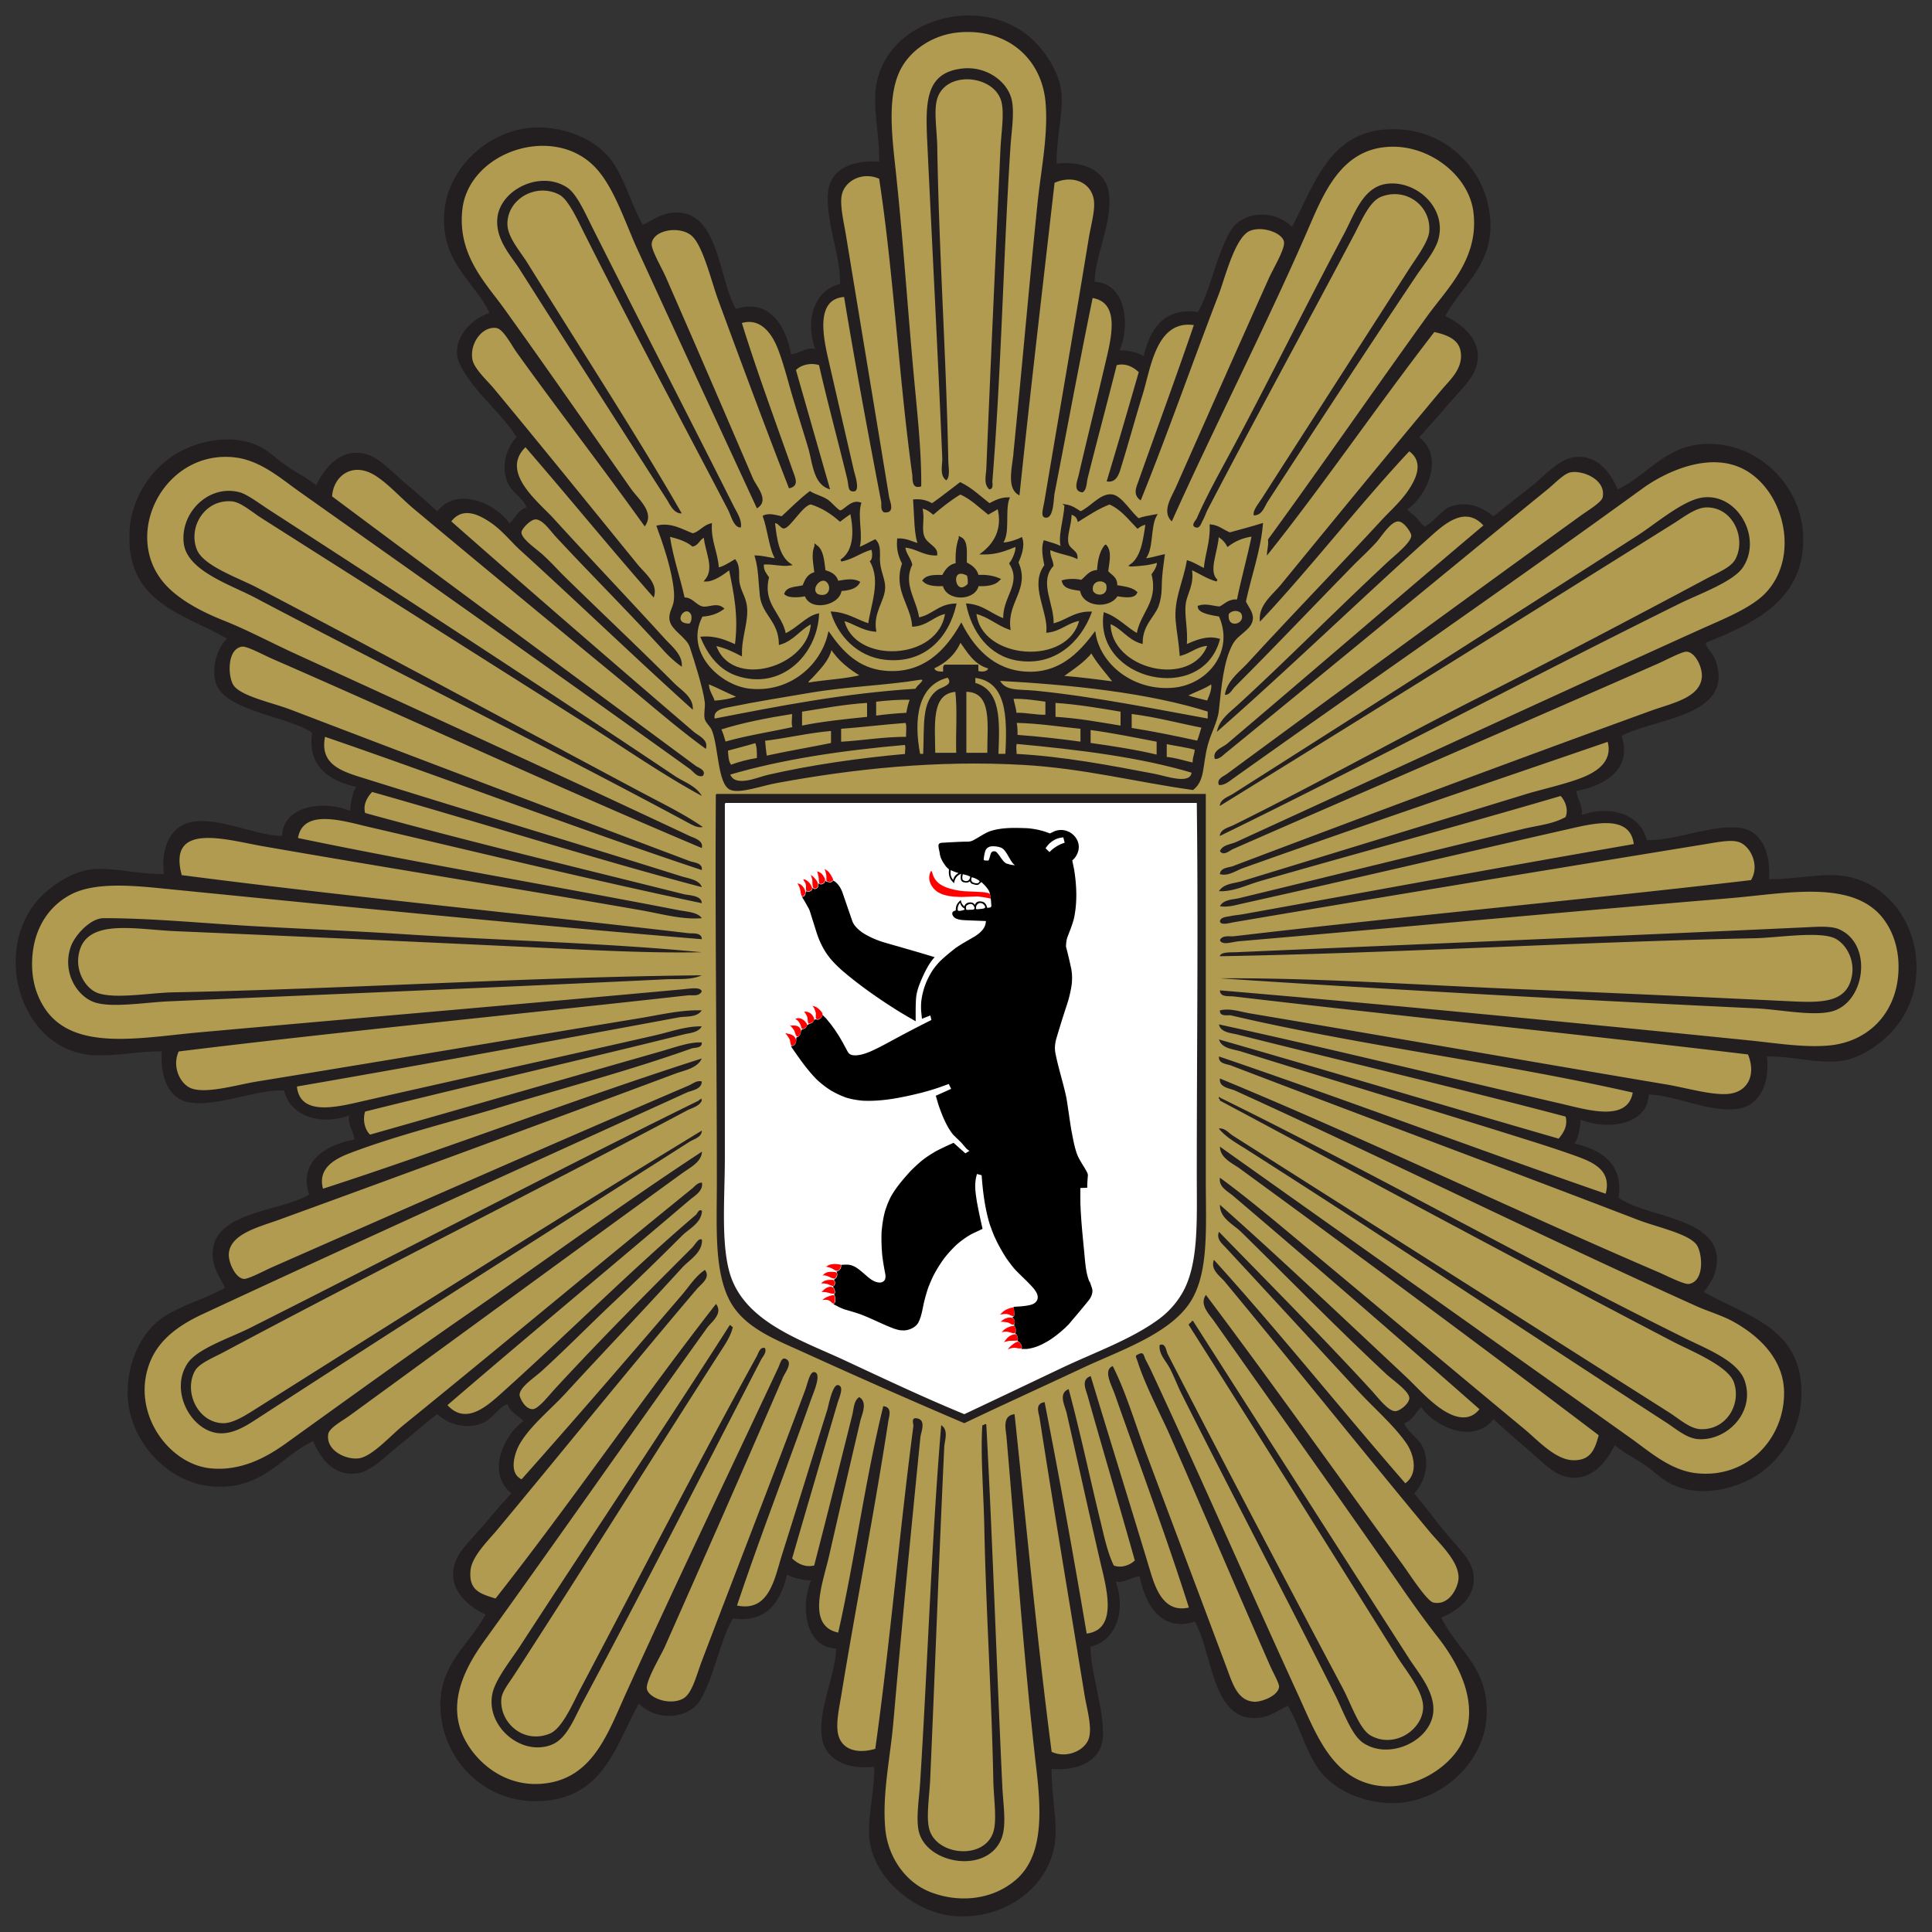 <svg xmlns="http://www.w3.org/2000/svg" xml:space="preserve" height="620" width="620"><rect width="100%" height="100%" fill="#333333" stroke="none"/><path fill-rule="evenodd" fill="#b09b50" d="M336.313 55.525c8.018-.387 15.215-.848 16.412 6.024 1.596 9.216-3.58 22.747-3.355 31.663 9.254.25 11.411 11.935 8.38 20.59 1.66 1.41 8.045 1.946 9.703 3.355 6.872-18.919 12.733-15.376 18.433-14.404 2.394-3.866 4.39-12.845 6.697-18.756 1.995-5.138 3.704-9.64 7.532-11.723 4.577-2.494 11.361.25 15.078 3.692 8.143-14.616 9.041-29.481 32.986-30.99 16.05-1.01 28.271 12.334 27.611 28.796-.511 12.371-11.311 20.278-16.05 29.481 5.862 2.432 13.83 6.41 11.286 14.479-2.332 7.433-15.215 17.185-18.993 23.371 11.05 7.695 2.232 18.919-3.854 23.109 1.671-.05 7.221 6.535 8.543 6.697.96.125 8.43-5.562 10.376-6.36 5.5-2.257 8.206.86 12.234 4.028 3.542-2.52 9.091-7.445 13.394-10.887 3.853-3.093 7.744-7.982 12.06-8.38 7.357-.674 11.323 4.152 13.555 10.225 10.127-5.038 15.414-13.568 31.153-14.08 13.469-.424 25.166 10.788 26.301 25.454.674 8.917-3.94 18.395-10.9 23.908-5.724 4.54-14.205 6.821-21.587 11.099 8.53 11.386 5.799 16.3-1.559 20.116-6.984 3.642-18.045 5.45-24.106 8.605 3.716 13.656-6.161 15.676-14.579 17.834.81 2.145 2.744 7.894 3.055 10.55 12.397-3.005 19.468.45 21.275 8.88 8.219.125 21.413-5.388 31.315-3.854 6.622 1.023 6.635 8.88 6.036 16.749 6.822.611 16-.96 22.773-.836 26.102.487 31.701 30.642 15.9 46.38-3.916 3.904-11.91 7.458-17.909 7.832-6.697.4-13.767-1.546-21.874-1.596.375 8.056 1.247 15.501-5.6 16.711-9.165 1.609-22.273-4.577-31.152-4.352-.262 9.453-9.378 11.56-21.088 7.87-.761 2.206-2.993 8.94-4.19 10.724 14.902 5.35 17.072 7.346 15.227 18.245 6.684 4.814 21.525 6.46 28.309 11.56 6.697 5.027 2.68 12.908-1.834 17.747 14.928 7.695 28.46 10.55 31.64 32.325.91 6.21-2.57 13.506-6.024 17.746-6.86 8.418-20.715 12.87-33.335 7.196-6.785-3.043-11.599-8.88-18.408-12.559-3.853 9.89-9.89 14.08-18.432 8.88-3.393-2.07-7.171-5.176-10.713-8.194-3.816-3.267-6.747-5.612-9.54-8.38-5.2 9.877-14.903 3.679-22.947-3.193-1.658 1.746-5.35 5.674-7.532 6.872 5.687 7.532 10.712 15.24 3.679 22.772 2.694 3.43 5.6 8.044 9.216 12.571 7.857 9.852 7.67 9.403 8.368 11.212 3.854 10.051-4.465 13.905-10.214 16.25 4.951 10.6 17.398 18.606 14.742 35.169-2.183 13.556-13.32 20.602-28.31 21.6-4.152.286-18.918-3.18-22.772-13.232-2.456-6.422-5.013-11.498-8.879-18.593 4.327-3.243-12.259 13.518-20.59-2.67-3.617-7.02-5.562-17.695-8.717-23.782-11.885 6.024-15.925-5.1-18.083-13.568-2.232.848-7.72 1.434-10.55 1.67 3.492 9.03.835 21.95-8.044 21.114-.424 9.329 6.622 25.978 2.856 34.495-2.183 4.927-8.443 4.153-15.739 3.517-.624 6.86 1.297 12.958 1.16 19.754-.45 24.543-29.22 37.875-46.205 20.939-4.066-4.028-6.26-6.76-7.545-13.058-1.51-7.37.262-20.427.337-28.47-8.381 3.18-16.238-.176-15.913-8.369.374-9.34 3.904-19.568 3.691-28.484-10.388-.162-11.074-12.446-8.043-21.089-1.672-1.421-8.892-2.456-10.551-3.853-2.357 7.732-5.2 18.756-18.42 15.227-4.028 7.882-6.672 22.074-12.06 28.647-3.928 4.789-13.094 1.87-17.92-2.682-7.446 13.67-8.469 30.842-27.126 32.488-19.542 1.708-29.806-8.044-32.162-27.798-1.447-12.259 10.002-22.136 14.741-31.315-5.75-2.357-12.757-6.909-9.702-15.24 1.322-3.641 6.135-8.804 9.203-12.396 3.405-3.99 5.812-7.395 8.368-9.877-7.62-6.31-2.843-17.584 3.692-23.62-1.721-1.67-5.675-4.664-6.872-6.859-10.251 7.183-11.885 12.06-22.274 3.18-6.884 3.804-14.205 12.67-21.725 17.023-9.091 5.25-16.436-2.295-18.295-8.655-9.216 4.614-12.52 7.67-16.923 10.051-29.807 16.25-40.494-17.01-41.018-23.945-.736-9.552 5.824-17.497 13.394-22.447 6.036-3.94 12.571-5.961 19.255-9.715-.786-2.569-3.342-1.497-5.188-8.368-4.29-15.988 21.437-13.73 31.152-21.438-3.03-11.61 2.008-13.905 14.73-17.583-.836-2.233-2.27-8.132-2.507-10.987-13.232 4.801-20.29.124-22.274-7.932-10.538-.162-23.146 5.65-30.479 4.514-6.622-1.01-8.318-8.53-7.707-16.4-6.934-.648-12.546.898-19.455.711-25.454-.723-35.305-30.005-19.729-45.756 4.04-4.09 8.568-7.495 14.741-7.882 6.685-.411 17.51.287 25.615.337-.386-8.056.524-14.541 7.37-15.739 9.167-1.608 21.276 3.068 30.143 2.844.25-9.291 12.484-11.25 21.102-8.206 1.409-1.671 1.496-8.98 2.893-10.638-10.763-1.085-16.449-6.922-14.616-17.821-6.149-4.228-20.428-6.223-27.624-10.738-5.562-3.467-3.455-12.621 1.833-18.407-14.529-8.194-32.749-11.985-30.941-35.867.66-8.78 3.791-13.867 11.174-18.893 6.572-4.478 16.4-8.07 25.965-3.517 6.348 3.005 14.541 9.702 21.264 13.057 2.756-6.16 6.659-12.807 15.077-9.715 3.741 1.372 8.019 5.35 11.548 8.38 3.816 3.256 8.418 7.271 11.224 10.04 5.363-9.54 16.413-2.681 22.274 2.681 1.659-1.733 6.186-5.5 8.38-6.697-8.417-7.358-12.396-17.746-3.354-23.271-3.904-6.996-15.714-15.789-19.218-23.981-2.993-6.972 5.176-13.183 11.511-15.04-4.963-10.526-16.25-17.223-14.902-33.672 1.147-13.98 12.458-22.822 26.8-23.77 9.066-.61 17.11 1.996 22.435 10.214 3.753 5.787 5.86 13.319 9.715 20.428 6.273-4.59 16.312-6.86 20.09.835 3.356 6.834 7.795 20.415 10.726 26.289 11.573-3.03 15.09 6.447 17.247 14.915 2.22-.836 7.558-2.444 10.376-2.681-3.48-9.017.362-18.957 8.38-20.939.138-8.904-5.91-22.086-4.526-31.153 1.022-6.647 10.089-7.644 17.921-7.033.636-6.971-1.197-17.846-1.01-24.78.474-16.436 11.66-22.473 28.484-21.264 13.43.973 24.306 9.179 24.942 22.274.337 6.71-1.26 16.4-1.334 24.444"/><path fill="#fff" d="m230.975 255.538 154.063.897v144.688l-2.682 10.713-4.9 8.492-15.19 10.264-21.887 9.378-30.816 14.741-59.388-25.902-11.161-7.595-5.363-8.48-2.681-11.162V255.535z"/><path fill="red" d="m298.725 279.575-.1.175-.087.224-.1.237-.062.212-.05.237-.05.224-.037.225-.025.224-.013.325v.174l.013.15.037.35.025.186.05.175.112.374.05.187.075.187.1.225.112.236.125.225.137.224.162.225.137.212.175.212.174.2.2.199.2.187.199.187.224.187.2.162.224.138.225.137.224.124.374.175.375.175.374.15.424.124.411.125.424.1.661.137.661.1.711.1.723.062 1.385.062.636.012.66-.012 3.929-.125h.574l.274.025.836.087.823.1 1.746.337.573.137-.024-.15-.088-.56-.262-.911-.324-.112-.337-.113-.349-.075-.411-.074-.424-.063-.424-.05-2.769-.15-2.868-.112-.724-.075-.735-.074-.686-.113-.674-.112-.81-.174-.823-.212-.686-.188-.699-.237-.411-.162-.412-.187-.424-.2-.349-.199-.35-.2-.336-.236-.237-.162-.212-.175-.2-.2-.211-.187-.187-.224-.188-.225-.187-.249-.15-.25-.124-.199-.112-.2-.112-.211-.088-.2-.087-.212-.062-.212-.275-.885-.112-.25-.037-.062-.25.025z"/><path fill="#231f20" d="m325.6 428.038-.2.05-.411.1-.212.062-.187.074-.212.1-.2.112-.2.113-.211.124-.25.175-.212.187-.336.35-.212.236-.337.437-.312.424-.2.299.35-.075.449-.112.499-.125.498-.112.262-.025h.075l2.108-.062.2-.025.211-.1.212-.337.013-.112-.013-.275-.025-.174-.074-.25-.3-.848-.162-.15-.2-.087-.199-.012-.212.037z"/><path d="m326.675 429.1-.3-.848-.161-.162-.2-.075-.212-.012-.212.037-.2.037-.411.1-.2.075-.2.075-.199.1-.212.1-.2.112-.199.124-.25.187-.224.187-.336.35-.2.237-.337.436-.324.424-.2.3.35-.076.449-.112.511-.125.499-.112.25-.025h.087l2.107-.062.2-.025.212-.1.2-.337.012-.112-.013-.274-.025-.175-.062-.25z" stroke="#fff" stroke-width=".274" fill="red"/><path fill="#231f20" d="m267.762 405.488-.236.012-.25.025-.237.025-.224.037-.25.05-.174.05-.162.062-.175.05-.162.075-.162.062-.312.175-.661.436.81.188.462.124.461.15.3.112.125.063.274.15.461.274.5.261.174.063.212.025.3-.038.199-.062.249-.175.162-.124.175-.25.05-.087.087-.187.075-.175.062-.187.062-.187.05-.187.013-.262-.075-.15-.112-.124-.187-.087-.412-.075-.399-.05-.411-.038-.4-.025h-.261z"/><path d="m269.675 407.213.087-.175.063-.187.074-.175.063-.187.05-.2.012-.249-.075-.15-.112-.124-.187-.087-.411-.075-.412-.05-.4-.038-.41-.024h-.25l-.237.012-.237.013-.25.037-.236.037-.237.05-.175.05-.174.05-.163.062-.162.063-.162.075-.324.174-.649.437.811.174.474.137.461.138.275.112.137.062.274.162.462.275.486.262.187.062.212.025.3-.025.199-.075.262-.162.15-.137.174-.262.05-.087z" stroke="#fff" stroke-width=".274" fill="red"/><path fill="#231f20" d="M266.725 408h-.224l-.225.013-.212.037-.224.012-.212.05-.138.05-.262.075-.112.05-.125.062-.224.125-.125.075-.1.062-.15.125-.236.225-.225.224-.249.262.35-.013.36-.025.238.013.15.025.15.037.298.063.287.112.275.1.299.124.262.137.212.1.212.087.224.088.212.075.225.062.212.025.212-.025.287-.112.15-.15.074-.137.137-.25.063-.137.112-.262.037-.212.025-.299-.025-.212-.062-.2-.2-.236-.212-.1-.66-.063-.637-.062h-.224z"/><path d="m268.663 409.388.05-.212.012-.3-.013-.212-.074-.2-.2-.236-.2-.1-.66-.075-.649-.05h-.437l-.224.013-.212.025-.224.037-.213.037-.137.038-.262.087-.112.05-.125.062-.237.125-.124.075-.075.062-.162.125-.237.224-.237.237-.237.25h.35l.36-.025.225.012.162.025.15.025.3.075.286.1.287.112.274.112.275.138.212.1.212.099.212.075.224.075.225.062.2.025.211-.012.3-.125.15-.15.074-.137.137-.25.063-.124.1-.274z" stroke="#fff" stroke-width=".274" fill="red"/><path fill="#231f20" d="m266.25 410.588-.461.037-.188.025-.199.025-.187.037-.187.05-.175.063-.2.062-.124.05-.25.125-.124.074-.237.163-.112.087-.125.1-.45.436.936.075.374.037.374.05.375.05.1.025.199.062.1.025.1.05.448.2.474.174.474.163.225.012.212-.075.137-.174.05-.113.05-.112.062-.237.062-.224.013-.287v-.087l-.038-.287-.074-.2-.05-.1-.262-.237-.3-.112-.56-.025-.462.013z"/><path d="m267.975 411.913.025-.287v-.1l-.05-.274-.062-.2-.063-.1-.25-.25-.298-.111-.562-.013-.461.013-.462.037-.187.025-.2.025-.186.037-.187.05-.187.05-.187.075-.138.05-.249.112-.112.087-.25.15-.112.1-.112.087-.462.449.948.075.362.024.374.05.374.063.1.025.212.062.087.025.1.05.461.2.462.162.474.174.224.013.225-.075.137-.175.037-.112.05-.112.075-.237.05-.225z" stroke="#fff" stroke-width=".274" fill="red"/><path fill="#231f20" d="m266.112 412.85-.162.025-.299.087-.15.05-.286.137-.138.075-.261.175-.225.15-.2.161-.187.188-.336.324-.325.349-.224.262.35-.013.36-.037.325-.025.212.025.2.012.212.025.399.088.399.1.399.1.262.074.237.062.2.025.199.025.112.013h.187l.2-.025.112-.025.2-.112.074-.088.075-.25-.037-.31-.05-.275-.075-.287-.025-.1-.025-.1-.037-.087-.137-.287-.125-.162-.087-.075-.15-.112-.162-.087-.287-.075-.175-.037-.299-.013-.25.05z"/><path d="m267.975 415.05.062-.25-.037-.311-.05-.275-.075-.286-.025-.1-.025-.1-.037-.087-.137-.287-.112-.162-.1-.062-.137-.125-.175-.075-.274-.087-.187-.038h-.3l-.237.038-.162.025-.312.087-.15.05-.286.137-.137.075-.262.174-.212.15-.2.162-.2.187-.336.325-.312.349-.237.262.35-.025.374-.038.311-.012.212.012.2.025.212.025.4.075.41.1.4.112.25.075.249.05.187.037.2.025.099.012h.2l.199-.012.112-.025.212-.125.075-.087z" stroke="#fff" stroke-width=".274" fill="red"/><path fill="#231f20" d="m266.875 415.575-.524.15-.524.162-.249.1-.262.112-.25.125-.249.124-.386.237-.187.137-.175.138-.274.237-.237.274.349-.013.524-.074.311-.038h.163l.311.038.15.012.324.075.1.037.274.137.275.15.174.137.275.262.2.175.224.162.237.062.237-.087.15-.162.112-.175.062-.2.05-.236.012-.112.025-.237v-.162l-.012-.325-.025-.15-.075-.448-.087-.45-.212-.236-.15-.063-.661.125z"/><path d="m268.012 417.863.05-.237.013-.113.025-.237.012-.162-.025-.312-.012-.162-.075-.436-.1-.462-.212-.237-.15-.062-.66.137-.524.137-.511.175-.262.1-.262.1-.25.124-.237.125-.386.237-.187.137-.175.137-.274.25-.25.262.362-.013.524-.075.312-.025h.15l.311.025.162.013.3.075.112.037.287.125.262.162.174.137.274.262.212.175.212.162.237.062.237-.075.162-.162.1-.187.063-.2z" stroke="#fff" stroke-width=".274" fill="red"/><path fill="#231f20" d="m324.862 419.488-.236.05-.237.05-.3.087-.311.1-.312.112-.312.112-.25.112-.236.137-.212.137-.237.138-.15.112-.15.112-.461.4-.3.298-.286.312-.237.275.361-.025.474-.088.424-.05.437-.05h.561l.25.013.249.05.224.062 1.01.437.175.062.15.038.262.05.174-.063.162-.137.088-.2.037-.1.013-.211-.013-.262-.012-.262-.025-.362-.05-.349-.038-.3-.062-.299-.062-.311-.05-.088-.175-.137-.087-.012-.25.05z"/><path d="m325.387 422.463.163-.15.087-.187.037-.1.013-.212-.013-.262-.012-.274-.025-.35-.05-.349-.05-.299-.05-.3-.062-.298-.05-.1-.187-.137h-.087l-.25.037-.224.05-.237.05-.312.087-.312.1-.311.112-.3.125-.25.112-.236.125-.225.137-.237.137-.137.1-.15.125-.46.399-.3.299-.3.312-.224.274.35-.037.486-.075.424-.063.436-.037h.561l.25.013.25.05.224.062 1.01.436.162.05.162.05.262.05.175-.062z" stroke="#fff" stroke-width=".274" fill="red"/><path fill="#231f20" d="m323.963 422.688-.188.012-.399.062-.187.05-.187.05-.174.05-.175.062-.175.075-.162.088-.162.074-.15.1-.174.112-.175.125-.162.125-.461.387-.262.249.35.012h.685l.324.013.35.062.349.05.399.075.361.087 1.098.574.15.05.174.05.237-.025.25-.187.187-.337.012-.075.075-.3.012-.186-.012-.2-.075-.299-.062-.187-.175-.287-.162-.15-.162-.124-.35-.162-.1-.013-.236-.037-.324-.025h-.162z"/><path d="m325.712 424.65.063-.287v-.399l-.063-.287-.074-.2-.187-.274-.15-.15-.162-.124-.35-.162-.1-.025-.236-.038-.324-.012h-.162l-.2.012-.374.063-.2.037-.174.05-.187.05-.175.075-.175.075-.162.075-.162.087-.15.1-.174.112-.175.125-.162.124-.449.374-.262.25.35.012h.686l.311.025.362.05.35.05.373.075.387.087 1.072.574.162.062.175.05.237-.025.25-.187.174-.337.037-.087z" stroke="#fff" stroke-width=".274" fill="red"/><path fill="#231f20" d="m324.875 425.388-.3.062-.311.1-.312.087-.274.112-.287.125-.274.125-.275.15-.361.236-.163.125-.174.137-.162.137-.1.1-.499.511-.224.275.349-.038.411-.062.362-.037.35-.038.373-.012.2.012.174.038.2.037 1.684.449.237-.025.212-.087.174-.125.063-.1.124-.262.025-.075.05-.286v-.287l-.012-.087-.038-.2-.05-.2-.1-.374-.087-.174-.037-.1-.125-.162-.174-.1-.237-.05-.412.063z"/><path d="m326.125 426.675-.037-.2-.05-.187-.112-.374-.063-.187-.037-.087-.137-.162-.175-.112-.225-.038-.424.05-.299.075-.312.087-.299.1-.287.1-.274.124-.287.138-.262.15-.362.224-.174.125-.175.137-.162.15-.1.1-.498.51-.225.275.362-.038.399-.062.362-.05.361-.025.362-.012.2.012.186.025.188.05 1.696.437.236-.013.2-.087.175-.137.062-.088.125-.274.025-.075.062-.274v-.1l-.013-.2-.012-.087z" stroke="#fff" stroke-width=".274" fill="red"/><path fill="#231f20" d="m326.488 430.45-.312.1-.15.075-.274.137-.137.075-.275.187-.262.174-.262.2-.237.187-.249.224-.25.225-.186.175-.175.2-.387.498-.187.312.35-.088.61-.224.213-.062.212-.063.224-.037.225-.05.212-.025.311-.013h.15l.324.038.15.037.386.05.35.062.374.013.386.025.088-.013.324-.25.025-.286-.025-.162-.125-.4-.05-.149-.15-.262-.074-.15-.212-.299-.125-.162-.15-.15-.2-.137-.174-.037-.287.025z"/><path d="m324.113 432.913.212-.075.212-.05.212-.05.224-.037.212-.025.312-.013h.162l.312.025.162.038.374.062.362.05.374.025.374.012h.1l.311-.262.038-.286-.025-.163-.125-.386-.062-.15-.138-.274-.087-.137-.212-.3-.125-.162-.137-.162-.2-.125-.186-.037-.287.025-.3.1-.15.062-.286.15-.137.074-.274.188-.262.174-.25.187-.25.2-.249.212-.237.224-.187.187-.174.187-.387.5-.187.323.337-.087.623-.224z" stroke="#fff" stroke-width=".274" fill="red"/><path fill="#231f20" d="m260.063 280.863.15.386.086.237.075.25.075.236.063.262.05.262.012.287v.636l.025.499.05.499.037.187.075.187.25.324.187.112.1.038.199.025.2-.013.199-.05.087-.037.162-.112.15-.112.112-.15.1-.162.075-.162.062-.275.025-.174v-.325l-.062-.224-.063-.237-.1-.224-.112-.225-.187-.312-.124-.174-.15-.187-.25-.287-.249-.275-.224-.224-.237-.212-.237-.2-.424-.249-.3-.175.113.35z"/><path d="m262.15 285.075.137-.125.125-.15.1-.149.062-.175.075-.262.025-.187-.013-.311-.05-.237-.074-.237-.088-.225-.112-.212-.187-.312-.137-.187-.15-.187-.237-.274-.25-.287-.224-.224-.237-.212-.236-.187-.424-.262-.312-.162.112.336.15.387.087.237.087.262.075.237.05.25.05.273.025.275v.636l.025.499.05.499.037.187.062.187.262.336.187.113.087.025.212.025h.2l.187-.05.087-.05.175-.1z" stroke="#fff" stroke-width=".274" fill="red"/><path fill="#231f20" d="m257.512 282.063.811 1.384.087.262.038.137.05.3.024.186.013.324-.013.4v.336l.013.35.137.261.499.1.187.025.287-.013.262-.062.15-.05.199-.112.087-.062.137-.138.138-.174.05-.1.074-.2.013-.336-.038-.162-.261-.574-.2-.312-.187-.3-.112-.149-.125-.15-.125-.137-.125-.15-.137-.124-.137-.112-.15-.112-.137-.1-.15-.1-.523-.287-.337-.05h-.499z"/><path d="m260.063 286 .187-.112.087-.063.15-.15.137-.161.05-.1.062-.2.025-.336-.038-.15-.274-.574-.187-.311-.2-.312-.1-.15-.124-.15-.125-.137-.137-.137-.125-.125-.137-.124-.15-.113-.15-.1-.149-.1-.524-.298-.336-.038h-.487l.798 1.384.088.262.037.15.062.3.013.174.012.324-.012.4.012.336.013.35.137.261.499.1.174.025.3-.013.25-.062.161-.05z" stroke="#fff" stroke-width=".274" fill="red"/><path fill="#231f20" d="m256.112 284.1.113.237.124.262.1.25.087.249.088.287.062.274.05.287.05.274.037.25.05.249.075.25.062.236.075.262.225.262.312.062.112-.012.1-.037.187-.15.162-.137.124-.187.163-.325.037-.087.05-.374.012-.187-.012-.2-.038-.187-.074-.249-.038-.137-.062-.137-.137-.287-.1-.162-.2-.325-.124-.137-.113-.162-.137-.125-.125-.137-.137-.112-.187-.15-.087-.062-.2-.112-.087-.038-.2-.075-.274-.074-.598-.163.474.836z"/><path d="m258.313 287.275.162-.337.024-.075.063-.374.012-.2-.025-.186-.037-.187-.062-.25-.05-.137-.062-.15-.125-.274-.1-.175-.212-.311-.125-.15-.112-.15-.137-.124-.125-.138-.137-.124-.187-.15-.087-.05-.2-.112-.087-.05-.187-.062-.275-.075-.598-.162.461.835.125.237.112.25.1.261.087.25.087.274.063.287.062.274.038.287.037.25.062.25.063.249.062.237.075.249.237.274.3.063.111-.013.1-.05.2-.137.15-.137.137-.187z" stroke="#fff" stroke-width=".274" fill="red"/><path fill="#231f20" d="m260.6 322.9.262.274.162.262.1.175.087.162.087.187.075.212.075.212.112.362.113.361-.013 1.422v.2l.1.2.15.161.087.038.087.062.2.037.199.013.2-.037.224-.075.287-.137.087-.075.087-.05.088-.087.137-.125.262-.324.137-.262.025-.088.037-.112.037-.212v-.125l-.037-.299-.025-.087-.037-.1-.187-.312-.237-.299-.25-.274-.262-.275-.349-.324-.174-.15-.2-.124-.262-.175-.15-.062-.286-.138-.2-.074-.399-.113-.287-.062-.361-.05.212.287z"/><path d="m263.463 326.788.137-.138.25-.311.149-.275.025-.087.037-.112.025-.2.013-.137-.038-.287-.025-.1-.037-.1-.187-.311-.237-.3-.25-.274-.262-.274-.349-.312-.187-.15-.187-.137-.274-.174-.137-.063-.3-.137-.2-.075-.386-.1-.3-.074-.348-.05.212.287.249.286.175.262.087.162.087.175.087.187.088.2.062.212.125.361.112.374-.025 1.41.025.2.075.199.15.162.1.05.087.05.2.05.199.012.2-.05.211-.062.287-.15.1-.062.087-.075.087-.063z" stroke="#fff" stroke-width=".274" fill="red"/><path fill="#231f20" d="m257.787 324.525.537.723.112.15.112.187.1.187.187.374.037.113.075.212.063.336.1.898.112.81.05.113.51-.037.525-.225.174-.062.162-.075.337-.2.15-.124.137-.175.05-.1.1-.311.012-.188-.025-.212-.075-.261-.062-.163-.063-.15-.074-.149-.088-.15-.087-.124-.187-.262-.212-.25-.237-.212-.237-.174-.262-.175-.137-.037-.112-.075-.137-.037-.25-.1-.137-.025-.15-.025-.137-.013-.224-.025-.749.013z"/><path d="m260.3 328.375.175-.062.174-.075.324-.212.15-.125.137-.175.05-.087.1-.312.012-.2-.025-.199-.074-.262-.063-.162-.062-.15-.075-.149-.087-.137-.088-.15-.187-.25-.2-.249-.236-.212-.262-.187-.25-.162-.124-.05-.125-.062-.125-.05-.262-.087-.137-.025-.137-.025-.137-.025-.237-.013-.748.013.536.723.112.162.112.175.113.187.174.374.038.1.074.224.063.325.1.898.112.81.05.112.511-.025.524-.224z" stroke="#fff" stroke-width=".274" fill="red"/><path fill="#231f20" d="m251.938 331.663.51.66.225.275.175.262.174.3.175.286.037.087.038.1.062.1.075.311.1.55.1.448.124.45.187.248.1.025.3-.037.187-.075.187-.087.1-.05.161-.125.175-.15.125-.15.162-.26.112-.263.063-.262.025-.212v-.187l-.025-.187-.038-.2-.062-.174-.038-.1-.162-.287-.137-.2-.125-.161-.15-.15-.161-.137-.175-.125-.125-.075-.137-.062-.137-.087-.262-.113-.162-.05-.275-.074-.86-.2-.511-.1-.337-.05.2.287z"/><path d="m254.788 335.513.174-.125.162-.15.137-.162.163-.25.1-.261.074-.262.013-.2v-.2l-.013-.186-.05-.187-.062-.187-.037-.1-.163-.287-.124-.187-.138-.175-.137-.15-.174-.137-.175-.124-.125-.075-.137-.075-.125-.062-.274-.125-.15-.05-.286-.075-.86-.2-.512-.1-.337-.05.2.288.523.66.212.275.175.274.187.287.162.287.05.1.037.087.05.1.075.312.1.548.112.45.112.448.2.25.087.037.3-.05.199-.075.187-.075.087-.062z" stroke="#fff" stroke-width=".274" fill="red"/><path fill="#231f20" d="m255.963 326.613-.25.05-.337.087-.486.15.661.436.137.112.112.087.113.1.212.225.1.124.074.113.088.137.112.174.1.187.174.387.075.212.062.2.063.199.062.2.087.187.088.2.074.111.138.1.386-.112.15-.062.374-.188.162-.1.15-.112.15-.124.236-.325.038-.112.075-.324-.013-.187-.062-.162-.063-.175-.224-.312-.187-.237-.187-.212-.2-.2-.124-.111-.25-.2-.262-.162-.1-.075-.112-.05-.224-.087-.225-.075-.224-.05-.212-.037-.312-.013-.2.025z"/><path d="m258.325 330.038.162-.088.162-.124.137-.138.237-.311.05-.1.063-.324-.013-.2-.05-.175-.075-.162-.224-.311-.175-.237-.187-.212-.212-.2-.125-.112-.249-.2-.262-.162-.1-.062-.112-.063-.212-.087-.237-.075-.212-.05-.212-.024-.324-.013-.2.013-.237.05-.336.087-.5.162.662.424.15.112.112.087.112.1.2.225.1.124.087.113.074.137.113.174.112.187.162.387.087.212.063.2.05.199.074.2.075.2.088.199.087.1.137.1.374-.113.162-.062.362-.188z" stroke="#fff" stroke-width=".274" fill="red"/><path fill="#231f20" d="m254.55 328.963-.35.012-.348.025-.362.037-.337.1.3.187.137.063.15.087.074.062.512.624.137.187.137.187.062.112.063.112.1.212.05.125.1.275.099.299.05.162.05.125.074.162.138.274.224.3.187.087.112.025h.113l.124-.038.25-.15.137-.124.224-.3.1-.161.137-.35.025-.087.063-.3.025-.199.012-.2v-.211l-.037-.312-.113-.274-.087-.175-.25-.3-.136-.124-.188-.137-.087-.05-.1-.063-.199-.074-.2-.088-.224-.062-.312-.037-.212-.013-.212-.012h-.212z"/><path d="m256.537 332.488.225-.3.1-.162.137-.35.025-.086.062-.287.025-.212.013-.2v-.212l-.05-.311-.1-.275-.087-.174-.25-.287-.137-.125-.187-.137-.087-.063-.1-.05-.2-.087-.211-.087-.212-.05-.312-.037-.212-.025-.212-.013h-.212l-.35.013-.349.025-.361.05-.337.075.3.2.149.074.137.087.075.05.511.624.138.187.124.2.075.099.063.112.112.225.037.112.1.287.1.287.05.15.05.149.062.15.137.274.224.3.188.099.124.025.113-.013.112-.025.262-.15.137-.136z" stroke="#fff" stroke-width=".274" fill="red"/><path fill="#231f20" d="m262.4 280.725.062.274.05.25.038.262.025.274.037.262v.274l.012.237.025.237.038.237.037.237.025.1.087.174.162.138.088.062.224.062h.2l.287-.074.187-.05.25-.125.248-.187.138-.162.124-.175.088-.187.037-.1.025-.1v-.411l-.012-.087-.063-.162-.05-.187-.1-.212-.112-.188-.1-.212-.124-.187-.237-.336-.225-.25-.124-.124-.125-.113-.187-.162-.212-.125-.212-.112-.275-.1-.237-.087-.486-.137.387 1.272z"/><path d="m264.237 283.55.25-.187.137-.162.125-.162.087-.2.037-.087.025-.112v-.4l-.012-.087-.05-.174-.062-.175-.1-.212-.112-.2-.113-.199-.112-.2-.237-.324-.224-.25-.125-.136-.125-.113-.2-.15-.199-.136-.212-.1-.274-.112-.225-.075-.499-.15.387 1.285.05.261.062.262.038.262.037.262.025.262v.274l.012.237.025.237.025.237.05.237.025.1.087.175.15.15.1.062.224.062.2-.013.287-.062.174-.062.262-.125z" stroke="#fff" stroke-width=".274" fill="red"/><path fill="#231f20" d="m264.5 278.925.2.599.1.311.087.3.074.311.05.312.038.25.012.25.013.249v.261l-.013.275.013.274.025.25.037.2.125.161.112.075.35.062.249.025.237.013h.237l.1-.013.261-.05.275-.112.174-.1.125-.162.062-.1.038-.224-.013-.212-.262-.574-.25-.449-.261-.448-.162-.25-.175-.237-.174-.237-.088-.112-.112-.125-.212-.212-.25-.187-.46-.324-.35-.225-.3-.174.088.349z"/><path d="M266.45 283.1h.1l.262-.062.274-.1.162-.112.137-.162.063-.088.037-.224-.012-.212-.262-.574-.25-.461-.262-.45-.162-.249-.174-.237-.175-.224-.1-.112-.1-.125-.211-.225-.25-.187-.461-.324-.35-.212-.311-.174.1.349.199.586.1.312.075.311.075.312.062.3.037.261.013.25.012.25v.249l-.012.274.012.274.013.262.05.187.137.175.1.062.349.063.25.037h.474z" stroke="#fff" stroke-width=".274" fill="red"/><path fill-rule="evenodd" d="M349.787 411.713c-.199-.462-.386-.91-.548-1.385-.886-2.78-1.035-5.861-1.322-8.742-.5-5.2-1.048-10.413-1.21-15.626l-.012-2.357v-2.357l2.22-.087c-.025-1.335.1-2.644.199-3.991-.012-.649-.324-1.06-.624-1.634-.91-1.596-1.97-3.105-2.718-4.789-.998-2.556-1.434-5.412-1.97-8.106-.562-3.38-.998-6.784-1.547-10.164-1.023-4.963-2.656-9.765-3.604-14.741-.225-1.46-.087-2.769.274-4.203 1.11-3.779 2.27-7.52 3.517-11.261l.437-1.422c.473-1.746.848-3.454 1.085-5.238.124-1.658.112-3.217-.212-4.839l-.574-2.594-.624-2.594-.474-1.883c.075-1.11.125-1.945.487-3.005.736-1.933 1.534-3.854 2.058-5.862 1.134-5.2.91-10.587.074-15.813l-.598-2.881c.237-.225.461-.449.686-.686 2.32-2.818 1.696-6.335-1.322-8.28-1.671-.924-3.305-1.086-5.089-.412l-1.446.698-1.572-.574c-1.858-.586-3.641-.922-5.574-1.097-4.003-.15-8.218-.312-12.085.96-1.995.749-3.703 2.095-5.599 3.018-.885.387-1.571.337-2.532.337-2.432.062-4.888.224-7.32.35-.487.062-.886.149-1.06.673-.075 1.01.287 1.833.399 2.818.237 1.596 1.072 2.893 2.02 4.14.3.35.586.612.935.886-.112 1.372-.037 2.432.786 3.567l.162.187.162.174.512.537c.2-1.023.461-1.784 1.284-2.482.3-.225.636-.4.96-.561-.112.91-.386 2.432.824 2.718.86.187 1.334.212 2.02-.299.274.748.573.786 1.297.998.636.162 1.185.374 1.72-.137.213-.225.437-.412.674-.624.898.873 2.145 2.033 2.607 3.28.287 1.11.474 2.27.523 3.405.025.673.3 1.434-.498 1.521l-.474.05-.3.037c-.224-.91-.536-1.633-1.459-1.958-1.01-.237-1.92-.187-2.444.836l-.087.187c-.25-.486-.462-.636-.973-.786-1.023-.15-2.045.175-2.37 1.26-.56-.549-.885-.886-1.06-1.684l-.062-.361c-.873.76-1.46 1.409-1.596 2.631-.025.399.062.81-.412.823-1.31.449-.66 1.746.162 2.32 1.36.723 2.844.66 4.353.748l3.28.125 2.282.087c-.063.474-.125.898-.262 1.347-.574 1.634-2.095 2.83-3.492 3.679l-3.853 2.232-2.12 1.36c-1.684 1.359-3.368 2.693-4.939 4.202-.81.823-1.497 1.671-2.195 2.594-2.182 3.205-3.554 6.834-3.94 10.738a20.505 20.505 0 0 0 0 2.768l.249 2.445 2.693-1.06.35 1.446a379.218 379.218 0 0 0-11.387 5.912c-2.768 1.484-5.537 3.055-8.418 4.302-1.696.686-3.878 1.41-5.724 1.035-.885-.25-1.147-.723-1.584-1.509l-1.396-2.594-1.21-2.07-1.31-1.995-1.359-1.846-1.447-1.771-1.11-1.06c-.174.823-.66 1.222-1.396 1.521-.474 0-1.135-.349-1.36.287-.224.474-.374.574-.848.81l-.673.263-.686.411c-.225.836-.586.948-1.297 1.272l-.561.275c-.2.835-.225 1.608-.948 2.12l-.175.1-.224.087-.225.087c-.037.462-.037.923-.087 1.36-.187.947-.76 1.321-1.658 1.459 2.556 3.703 5.138 7.47 8.293 10.662a30.256 30.256 0 0 0 4.676 3.592c1.597.91 3.143 1.646 4.877 2.245 1.72.511 3.354.773 5.138.948 6.347.311 12.646-1.01 18.793-2.52l2.806-.773 2.781-.885 3.28-1.185.761 1.571-4.926 2.208.885 2.993c1.073 3.092 2.333 6.31 4.266 8.966l.262.337.286.324 2.544 2.482 1.584 1.858.113.1.848.636-1.285.786-1.87-1.646-.923-.836-1.01-.898c-1.809.81-3.592 1.634-5.363 2.544a37.848 37.848 0 0 0-4.714 3.093 61.19 61.19 0 0 0-3.754 3.455c-2.332 2.581-4.59 5.175-6.31 8.243-.786 1.571-1.372 3.08-1.896 4.764-.573 2.232-.885 4.415-1.072 6.734a60.94 60.94 0 0 0 .224 7.234c.25 2.07.586 4.065.998 6.098.2 1.397-.1 2.407-1.559 2.681-2.157.075-3.829-1.609-5.35-2.918-1.584-1.347-2.956-2.607-5.05-2.819-.75-.037-1.485.013-2.22.063.112.81-.175 1.31-.737 1.858a3.432 3.432 0 0 1-.748.287c.35.81.35 1.284-.125 2.058-.249.212-.486.411-.735.636.1.1.2.187.274.299.25.698.162 1.447-.536 1.808.087.275.137.312.3.524.186.374.573 1.397.249 1.734l-.212.174c.374.736.486 1.46.411 2.295-.075.474-.274.648-.623.935 1.172.599 2.357 1.272 3.604 1.684l3.192.947 1.434.462c3.767 1.36 7.284 3.267 11.012 4.689.624.2 1.26.412 1.909.536.536.088 1.072.1 1.62.1 1.672-.1 3.642-.985 4.49-2.532.986-1.945 1.322-4.215 1.771-6.347.4-1.634.848-3.218 1.384-4.814a52.713 52.713 0 0 1 1.66-3.854 42.43 42.43 0 0 1 3.703-5.886 40.16 40.16 0 0 1 3.829-4.14c1.471-1.26 2.918-2.32 4.601-3.268l.724-.362 2.93-1.384c-.66-2.893-1.284-5.761-1.82-8.692-.287-1.87-.574-3.617-.537-5.525.038-.735.1-1.446.25-2.182l.3-1.21 1.508.4c.374 5.25 1.035 10.438 2.52 15.488a63.544 63.544 0 0 0 1.558 4.128l.936 1.97c.922 1.746 1.87 3.43 2.943 5.089.848 1.184 1.696 2.332 2.631 3.442 2.02 2.157 4.278 4.065 6.198 6.335.274.374.536.748.773 1.147.973 1.808.287 3.317-1.571 3.928-1.896.524-3.791.587-5.762.699.15.81.3 1.584.325 2.42-.075.56-.225.685-.699.935.661.698.898.972.724 1.933l-.175.586c.536.785.773 1.509.474 2.469-.137.35.05.262.312.474.249.399.461 1.085.474 1.571-.125.462-.312.5.199.736.499.374 1.185 1.347 1.06 2.033l-.1.25-.05.111c.624 0 1.248.038 1.884-.012 2.855-.374 5.25-1.596 7.682-3.168l1.509-1.085 1.459-1.172 1.384-1.222 1.322-1.31c2.095-2.494 4.228-4.976 6.273-7.52a10.9 10.9 0 0 0 .486-.673c.636-1.023 1.023-2.295.611-3.467-.61-1.596-.897-3.13-.61-1.546"/><path fill-rule="evenodd" d="M267.413 282.575a2.566 2.566 0 0 1-.362.374c-.45.337-1.21.137-1.709.025-.2-.037-.361-.274-.474-.436-.05.274-.112.548-.299.748-.3.324-1.135.748-1.521.411a2.844 2.844 0 0 1-.275-.274c-.112.362-.15.673-.212 1.06-.062.486-.723.86-1.185.836-.174-.013-.486-.375-.536-.35-.025 0-.05.013-.087.025-.037.25-.087.512-.274.699-.55.561-1.123.474-1.821.336-.1.325-.137.587-.2.936-.05.312-.461.81-.81.81-.1 0-.2-.012-.312-.024a100.42 100.42 0 0 1 2.157 3.74c.175.338.325.687.437 1.048l2.07 6.573c1.085 3.467 2.781 6.722 5.226 9.378a38.574 38.574 0 0 0 3.878 3.679c4.577 3.853 9.453 7.308 14.454 10.563 2.706 1.77 5.487 3.417 8.293 5 0-2.419-.05-4.838.112-7.245.175-2.432 1.073-4.64 2.046-6.822.848-1.895 1.808-3.79 3.043-5.45.274-.374.586-.71.885-1.047a462.094 462.094 0 0 0-8.98-2.656l-6.671-1.92c-2.42-.687-4.764-1.635-6.921-2.932a11.524 11.524 0 0 1-2.694-2.22 5.604 5.604 0 0 1-1.235-2.082l-3.018-8.767c-.461-1.335-1.172-2.594-2.245-3.505-.224-.187-.51-.349-.76-.511"/><path fill-rule="evenodd" fill="#fff" d="M305.113 279.238a7.492 7.492 0 0 0-.05.523 2.955 2.955 0 0 0-.025.337c0 .137 0 .25.025.4.012.149.037.286.075.436.037.162.074.286.137.436.037.125.087.237.162.35.05.099.1.174.15.261.1.15.174.262.261.4.063-.138.1-.263.15-.4.037-.1.062-.187.112-.274.05-.112.1-.212.175-.324.062-.113.125-.2.212-.3.087-.112.162-.187.262-.287.087-.087.174-.15.262-.224.075-.062.15-.112.237-.175.124-.075.212-.137.336-.224-.137-.038-.25-.075-.374-.112-.062-.013-.125-.025-.187-.05-.1-.038-.174-.063-.274-.1-.125-.037-.212-.075-.312-.112-.1-.038-.175-.063-.25-.1-.124-.05-.224-.087-.349-.137-.087-.038-.15-.075-.25-.1-.161-.087-.31-.15-.485-.224m3.849 1.3c-.024.15-.037.274-.062.411-.025.112-.037.2-.062.312-.013.137-.025.262-.025.399 0 .125.012.237.037.362a.949.949 0 0 0 .075.249c.025.05.063.1.1.15.025.012.05.037.075.05.1.05.162.087.25.112.099.05.174.075.261.112.1.025.175.037.262.05.125.025.212.025.337.012.1-.012.187-.037.287-.074a.758.758 0 0 0 .261-.15.734.734 0 0 0 .225-.212c.062-.087.1-.162.162-.25.037-.087.075-.162.1-.261.012-.075.037-.125.05-.2.024-.1.037-.187.062-.287-.112-.062-.212-.1-.324-.162a2.022 2.022 0 0 1-.162-.075c-.1-.037-.175-.062-.262-.1a1.59 1.59 0 0 0-.312-.1c-.075-.024-.137-.05-.225-.062-.112-.037-.224-.062-.349-.1l-.76-.187zm2.863 1a3.984 3.984 0 0 0-.087.411c-.025.112-.025.2-.038.312a.736.736 0 0 0 .013.237c.025.1.05.174.087.25a.524.524 0 0 0 .112.174c.038.05.063.087.125.125.063.062.125.1.187.137.087.037.162.075.25.1.112.037.2.062.311.1.113.024.2.037.312.062.112.012.225.024.337.024.087 0 .162-.012.25-.024a.531.531 0 0 0 .149-.05l.187-.113c.05-.037.1-.074.137-.124a.27.27 0 0 0 .087-.113c.025-.025.038-.062.063-.1.025-.062.037-.124.062-.199-.062-.05-.137-.1-.2-.162-.037-.025-.062-.05-.1-.075a3.438 3.438 0 0 0-.348-.237c-.187-.1-.337-.187-.537-.287a7.64 7.64 0 0 0-.473-.2c-.125-.061-.225-.086-.35-.136a.441.441 0 0 1-.174-.038c-.137-.025-.237-.05-.362-.075m-4.488 10.513.113.15a.227.227 0 0 0 .062.05c.05.024.087.037.137.05.088.012.162.012.25.012.174-.013.311-.037.486-.062.2-.038.374-.063.574-.125.087-.013.15-.038.237-.063.062-.025.124-.05.187-.087a.333.333 0 0 0 .075-.062.378.378 0 0 0 .062-.087c.025-.038.025-.063.025-.088 0-.037 0-.062-.025-.1a.54.54 0 0 0-.112-.15c-.112-.061-.2-.136-.312-.199a1.317 1.317 0 0 0-.137-.112c-.063-.062-.125-.112-.175-.174a4.313 4.313 0 0 1-.2-.25c-.062-.087-.112-.174-.174-.274a1.43 1.43 0 0 1-.125-.237c-.025-.063-.05-.112-.062-.175-.05-.125-.075-.224-.112-.361-.088.112-.162.2-.237.311-.05.063-.1.125-.137.2-.063.1-.113.174-.138.274-.062.112-.1.225-.137.35a3.566 3.566 0 0 0-.087.349 1.442 1.442 0 0 0-.037.324v.536m5.85-.375c.062.025.124.05.187.062.025.013.05.025.087.025a.96.96 0 0 0 .187.025c.125 0 .224-.012.337-.025l1.097-.112c.175-.025.324-.05.511-.087.1-.025.187-.062.275-.1.025-.012.037-.025.062-.037.075-.038.125-.075.175-.112.012-.075.037-.138.037-.2v-.075a.522.522 0 0 0-.05-.2 2.239 2.239 0 0 0-.511-.673c-.125-.1-.25-.174-.387-.25a1.338 1.338 0 0 0-.474-.124 1.58 1.58 0 0 0-.536.062 1.88 1.88 0 0 0-.35.187 1.361 1.361 0 0 0-.298.3 1.384 1.384 0 0 0-.212.374c-.05.15-.088.274-.1.436-.013.075-.013.15-.025.237 0 .088-.012.187-.012.287m-3.138.15c.05.037.087.062.137.1.013.012.025.012.038.012.062.025.124.05.187.05.162.013.274 0 .436-.012.05-.013.087-.013.15-.013.324-.012.61-.012.935-.025.162 0 .3-.025.45-.062a.576.576 0 0 0 .211-.112c.013-.013.025-.025.025-.038a.588.588 0 0 0 .087-.15v-.299c-.012-.05-.012-.1-.025-.15a.377.377 0 0 0-.05-.124c-.037-.087-.074-.15-.124-.237a1.508 1.508 0 0 0-.125-.175l-.112-.15a1.824 1.824 0 0 0-.237-.199c-.113-.05-.187-.087-.3-.112a1.264 1.264 0 0 0-.374-.025 1.604 1.604 0 0 0-.424.087c-.087.038-.162.063-.25.112a2.325 2.325 0 0 0-.249.125c-.087.063-.162.112-.249.187-.037.025-.05.05-.075.088a.634.634 0 0 0-.087.212c-.013.162-.013.299-.013.46.013.063.013.126.013.188.012.1.012.175.025.262m26.738-18.387c.249-.25.473-.45.723-.686.125-.113.237-.212.374-.312a3.57 3.57 0 0 1 .511-.374 5.88 5.88 0 0 1 .686-.45c.237-.149.45-.274.699-.41.2-.1.374-.175.573-.275.15-.063.275-.112.437-.175.299-.112.56-.212.873-.312l-.437-1.733c-.399.062-.723.112-1.122.187-.187.037-.35.075-.536.125a5.127 5.127 0 0 0-.724.287 7.48 7.48 0 0 0-.835.449c-.3.187-.537.349-.811.573a5.343 5.343 0 0 0-.561.5 8.327 8.327 0 0 0-.437.498c-.25.312-.449.574-.673.885l1.26 1.223zm-11.076 4.237c-.1-.087-.187-.162-.286-.25a1.187 1.187 0 0 1-.138-.124 3.958 3.958 0 0 1-.374-.424 6.125 6.125 0 0 1-.474-.686c-.137-.225-.261-.412-.386-.636-.187-.3-.324-.549-.511-.848-.163-.3-.312-.549-.487-.836-.15-.224-.262-.399-.424-.61a4.574 4.574 0 0 0-.586-.7 2.722 2.722 0 0 0-.536-.398 2.636 2.636 0 0 0-.674-.275 6.337 6.337 0 0 0-1.072-.237 6.133 6.133 0 0 0-.836-.062 4.66 4.66 0 0 0-.723.013c-.175 0-.3.024-.461.074-.15.038-.287.088-.425.163-.249.112-.46.261-.648.461a1.614 1.614 0 0 0-.387.561 3.88 3.88 0 0 0-.224.674 12.27 12.27 0 0 0-.25 1.21c-.024.186-.05.349-.074.536-.025.124-.025.237-.038.361a.677.677 0 0 0 0 .225c.013.037.025.075.05.112a.33.33 0 0 0 .075.062c.05.038.087.05.137.063.087.012.175.037.275.037.124.013.236.025.374.013h.623c.038-.1.075-.175.125-.275.012-.05.037-.1.05-.15.037-.1.075-.186.112-.311.062-.225.125-.412.187-.649a4.11 4.11 0 0 1 .15-.523c.05-.138.087-.25.137-.387.037-.1.087-.175.15-.274.062-.075.124-.15.2-.212a.876.876 0 0 1 .211-.113.405.405 0 0 1 .175-.05l.212-.024c.05 0 .436.012.461.062l.187.062.125.1.112.1.113.112.187.212c.074.1.374.462.424.524l.411.574c.013.012.262.411.424.61.075.1.125.175.2.25.05.087.15.175.15.2 0 .037.124.187.236.299.1.125.175.187.325.337.15.137.286.224.399.324.124.1.311.187.324.187.723.112.673.262 1.833.436a.333.333 0 0 0 .112.013c.262.025.487.05.749.087"/><path fill-rule="evenodd" fill="#231f20" d="M325.213 145.463c2.718-26.975 4.976-53.264 7.72-80.064 1.097-10.8 3.553-22.249 2.568-32.786-1.31-13.918-12.371-23.658-27.972-22.2-7.845.737-14.654 5.226-18.01 10.938-4.775 8.119-3.478 20.527-2.244 31.839 2.607 23.968 4.003 46.205 6.11 68.802 1.086 11.648 2.358 23.346 2.246 34.084-3.23 1.047-2.694-2.444-2.894-3.866-4.302-31.115-5.998-64.886-10.613-94.855-5.312-2.307-10.725.536-11.897 4.839-.885 3.205.561 9.041 1.285 13.493 4.589 27.973 9.378 56.682 13.83 83.93.2 1.223 2.107 5.176-1.61 4.814-1.309-.71-.747-2.382-.972-3.529-4.103-21.412-8.33-43.985-11.885-65.597-8.979.685-6.846 12.159-5.15 19.605 2.868 12.546 5.437 23.67 8.355 36.34.25 1.06 2.033 6.248 0 6.435-2.132.187-1.633-1.709-2.244-4.178-3.18-13.07-6.26-24.281-9.004-36.34-2.881-.886-5.974.05-7.396 1.609 3.654 12.757 7.296 25.516 10.937 38.26-5.462-1.52-5.55-8.442-7.083-13.505-1.522-5.101-3.28-10.638-4.814-15.752-1.422-4.714-2.918-10.862-4.826-15.763-1.709-4.378-5.226-10.152-11.573-8.356 4.49 14.629 11.061 32.437 16.4 47.59.748 2.145 2.107 4.789-1.285 5.462-7.034-18.095-15.626-41.117-22.835-60.758-2.02-5.538-4.602-16.363-8.031-19.942-3.617-3.766-12.783-2.407-13.194 2.245-.162 1.958 3.242 7.732 4.514 10.625 9.778 22.3 18.644 42.875 27.973 64.625 1.135 2.67 5.512 7.121 1.284 9.64-11.722-25.353-26.15-56.506-38.273-82.957-4.216-9.204-7.645-20.352-13.818-26.687-13.519-13.868-40.444-4.714-42.451 13.83-1.559 14.578 7.483 23.432 13.506 31.826 14.093 19.617 27.025 38.311 40.519 57.554 2.457 3.504 7.907 7.757 4.502 12.221-13.294-18.631-27.636-37.076-41.155-55.945-1.609-2.245-4.215-7.383-6.435-7.72-4.377-.66-8.555 4.677-7.72 9.965.5 3.093 4.752 6.834 7.084 9.653 15.937 19.23 30.866 37.712 45.969 56.268 2.294 2.806 6.784 6.124 5.15 10.613-13.955-15.851-27.311-32.275-41.155-48.237-8.206 8.044 4.19 17.546 9.004 22.835 12.322 13.53 23.969 25.677 35.693 38.572 2.282 2.532 5.836 5.226 5.462 9.017-1.92-1.31-4.04-3.218-5.787-5.15-11.485-12.622-22.958-23.982-34.73-36.653-1.51-1.634-4.141-5.513-6.423-5.463-1.61.025-4.49 3.043-4.502 4.178-.025 2.058 4.8 5.3 6.746 7.071 2.931 2.669 5.101 5.138 7.072 7.071 11.984 11.736 23.968 22.997 35.367 34.408 2.195 2.182 6.06 4.302 5.799 8.356-18.357-16.524-37.051-34.57-55.634-51.443-2.531-2.307-5.624-6.198-9.316-8.68-3.217-2.157-8.704-5.325-12.546-.324 24.968 22.011 52.191 45.544 77.806 67.519 1.484 1.272 4.84 2.544 3.866 5.474-8.704-6.297-17.41-13.892-26.687-21.55-21.886-18.02-45.283-37.276-67.194-55.62-4.252-3.555-9.091-9.08-13.506-11.262-6.635-3.268-12.147 1.185-12.546 7.408 38.31 28.62 78.306 58.077 116.716 86.486.786.586 3.567 1.422 2.257 3.217-1.82.586-3.005-1.409-4.19-2.244-41.953-30.118-83.269-59.213-125.4-89.07-6.173-4.389-12.609-10.088-20.901-10.936-22.012-2.258-35.718 23.968-22.823 39.87 4.278 5.287 11.785 9.44 19.605 12.533 7.383 2.931 15.401 7.184 22.186 10.302 42.49 19.455 85.44 39.17 127.325 58.838 1.297.599 4.515 1.422 3.866 3.854-45.27-19.069-92.223-40.818-137.937-60.771-2.769-1.198-8.031-4.103-9.64-3.854-4.939.76-4.515 9.964-2.582 12.546 2.594 3.442 12.322 5.413 18.333 7.707 43.112 16.5 85.626 32.6 127.962 48.563 1.31.486 4.228.549 3.866 2.88-39.982-13.268-80.451-28.87-120.906-42.763-1.833 9.253 5.936 11.236 13.183 13.506 34.32 10.738 67.493 20.64 100.965 31.19 2.419.76 6.023 1.16 6.759 3.542-34.956-9.204-70.524-20.59-105.793-30.541-1.446 1.534-3.005 4.003-2.244 6.747 33.023 9.078 68.79 17.683 102.25 26.052 1.733.424 5.736.362 5.786 2.893-33.422-6.996-71.796-16.325-106.752-24.443-8.256-1.921-21.177-6.086-22.835 3.529 39.995 8.306 82.022 15.351 122.178 23.159 2.532.486 6.136.636 7.408 2.569-6.31.536-12.932-1.397-19.617-2.57-40.033-6.996-81.287-13.556-121.543-20.577-11.386-1.995-30.38-7.894-25.727 9.328 52.977 6.884 109.246 12.36 162.7 18.644 1.134.137 4.227-.337 4.19 1.92-54.773-4.526-117.14-10.7-174.275-16.4-9.765-.96-20.814-1.72-27.985 1.946-6.897 3.517-11.723 10.326-12.534 19.605-.661 7.583 1.384 12.895 3.542 16.4 8.991 14.704 30.729 10.09 49.821 8.356 52.59-4.727 104.071-9.117 155.313-13.83 2.182-.187 5.649-.886 6.11.648-.785 1.784-3.167 1.135-4.502 1.297-54.087 6.061-109.845 11.424-163.35 17.997-2.27 4.863.487 10.625 4.19 11.897 4.964 1.72 14.73-1.247 20.89-2.245 41.303-6.697 82.072-13.619 122.514-20.265 6.947-1.135 13.657-2.806 20.253-2.569-1.634 2.407-5.076 1.82-7.408 2.257-40.581 7.52-81.697 15.14-122.502 22.174.96 9.553 12.757 6.61 20.59 4.826 31.963-7.295 63.265-14.167 94.206-21.213 5.113-1.173 10.114-3.03 15.115-2.906-1.16 2.033-3.841 2.095-5.787 2.581-34.133 8.468-68.478 16.338-102.25 24.755-.885 2.881.038 5.974 1.597 7.396 30.84-8.742 62.903-18.034 93.246-26.688 4.577-1.31 9.228-3.08 13.194-2.893.199 1.92-2.283 1.596-3.218 1.92-19.766 7.047-40.855 12.622-60.771 18.657-15.789 4.789-33.099 8.979-48.55 14.804-4.826 1.808-10.85 4.776-9.004 11.56 39.995-12.945 81.398-28.982 121.542-41.79-1.372 3.143-5.624 3.804-8.368 4.826a16885.08 16885.08 0 0 1-127.325 46.942c-6.31 2.294-15.664 4.49-16.075 10.924-.175 2.756 2.12 7.807 4.826 8.044 1.447.125 6.46-2.606 9.329-3.866 44.458-19.58 89.43-39.321 133.425-58.19 1.26-.536 2.656-1.783 4.19-1.284 0 2.556-3.305 2.843-4.826 3.541-51.713 23.563-103.533 46.988-155.238 71.05-8.144 3.775-14.654 8.613-17.36 16.4-5.475 15.652 6.435 31.702 19.605 33.123 10.102 1.085 18.52-3.779 24.444-8.044 19.081-13.719 38.374-27.674 56.905-40.519 25.977-17.971 51.206-36.465 76.535-53.051-.112 3.355-3.953 5.188-6.11 6.76-35.656 25.852-71.31 51.99-106.753 77.806-2.557 1.858-6.76 4.065-7.071 6.11-.811 5.363 5.936 8.356 9.964 7.72 4.24-.674 10.251-7.458 14.155-10.613 31.514-25.529 61.769-50.919 92.597-75.886.848-.686 1.871-2.058 3.218-1.933.449 2.656-2.345 4.19-3.866 5.475-25.99 22.136-52.116 43.798-77.806 65.91 5.861 6.422 12.508.498 17.36-3.854 21.325-19.13 41.253-39.209 62.38-57.23.498-.424.873-1.983 1.933-1.284-.138 3.928-4.166 5.761-6.435 8.03a1043.377 1043.377 0 0 1-22.51 21.862c-7.52 7.109-14.704 14.441-22.51 21.55-2.295 2.095-7.121 5.15-7.071 7.72.012.586 1.546 4.477 4.19 4.502 1.808.012 5.362-4.59 7.07-6.435 14.755-15.988 29.246-30.541 44.048-45.333 1.035-1.047 2.245-3.43 3.218-2.581.15 4.215-4.078 6.41-6.435 9.016-12.421 13.67-24.918 26.7-37.289 40.182-5 5.437-11.398 10.475-14.804 16.4-1.446 2.519-3.74 9.228.649 11.249 16.686-18.744 34.831-39.77 51.442-59.163 2.357-2.744 4.353-6.036 7.396-8.031 1.895 2.569-1.21 4.502-2.57 6.11-21.587 25.367-42.488 51.344-63.988 77.172-2.98 3.579-8.256 8.617-8.68 13.182-.611 6.523 3.342 7.52 8.032 8.992 24.168-30.704 47.165-64.289 70.748-94.53 2.395 3.105-1.509 5.786-2.893 7.72-24.094 33.572-47.402 67.043-71.384 100.317-5.761 7.994-12.184 19.43-6.759 30.879 4.016 8.443 14.068 17.01 27.336 14.79 14.404-2.418 19.069-16.074 24.755-28.633 16.113-35.53 32.325-69.177 48.874-104.495.786-1.671 1.085-3.654 2.569-2.893 2.245 1.147-.374 4.44-.96 5.786-12.708 29.494-25.292 57.965-37.938 86.5-1.172 2.656-6.185 10.974-5.786 13.505.449 2.894 7.22 5.538 11.573 3.205 2.98-1.583 4.265-7.37 6.11-12.209 10.938-28.733 22.373-58.027 33.11-86.811.786-2.095 1.472-5.936 2.906-5.786 2.607.274-.299 6.796-.972 8.68-7.845 22.11-16.737 45.044-23.795 66.233 10.4 2.145 12.034-8.692 14.466-16.4 5.026-15.839 9.528-30.591 14.466-46.305.362-1.11 1.696-8.48 3.542-8.031 2.02.486.337 3.84-.324 6.11-5.076 17.323-9.74 33.198-14.467 49.51 1.622 1.547 4.116 2.994 7.084 2.258 4.028-15.576 8.293-32.538 12.209-48.238.499-1.97.474-4.701 2.257-5.786 2.794 1.683.823 5.562.312 7.72a7490.956 7490.956 0 0 0-9.964 43.087c-1.996 8.767-7.458 22.547 2.893 24.755 5.35-23.695 8.717-49.373 14.466-72.669 2.968.387 1.87 3.13 1.609 4.826-4.477 29.32-10.339 58.852-15.115 88.108-.76 4.627-2.02 10.04-.636 13.494 1.646 4.14 6.41 5.063 11.573 3.541 4.664-33.272 7.844-70.31 12.222-103.535.087-.636-.711-2.456.636-2.569 3.828.15 1.77 4.502 1.62 6.111-3.092 30.929-6.035 61.27-8.691 91.625-.998 11.324-3.617 23.021-2.57 34.084.836 8.942 6.386 17.097 14.467 20.252 8.742 3.43 19.542 2.794 27.336-3.853 8.518-7.246 8.443-20.378 6.747-35.044-4.178-36.066-6.547-71.471-9.653-107.064-.224-2.544-1.471-6.933 2.582-7.395 3.841 36.229 7.27 72.894 11.897 108.349 4.876 2.282 10.613-.462 11.898-4.178 1.222-3.554-.636-9.815-1.297-13.817-4.939-30.318-9.89-59.674-14.454-89.07-.3-1.857-1.596-4.663 1.596-5.15 4.814 24.457 9.266 49.262 13.506 74.278 10.476-1.384 6.111-15.389 4.178-23.795-3.666-15.925-7.071-31.44-10.6-46.941-.574-2.47-2.806-6.336.636-7.72 3.741 13.905 6.846 28.646 10.288 42.764 1.148 4.701 2.158 9.577 4.178 13.83 2.582 1.022 5.45-.3 6.76-1.61-4.715-16.798-10.364-35.865-15.116-52.74-.61-2.17-2.22-5.312.96-6.422 5.937 19.643 12.61 41.105 18.657 61.084 1.77 5.874 4.178 15.153 12.857 13.194-6.871-21.713-16.025-46.368-23.795-68.491-1.047-2.981-3.828-7.72-.636-9.005 4.203 8.306 7.109 18.27 10.6 27.65 8.58 23.008 17.186 45.705 26.053 69.45 1.859 4.976 3.455 10.277 8.68 10.613 2.27.15 7.77-1.82 8.044-4.814.075-1.01-1.896-4.464-2.906-6.759-11.199-25.554-21.013-48.575-32.15-73.954-2.743-6.248-7.881-15.912-10.288-23.47-.649-2.045-1.06-1.92.324-2.581 1.733-.81 1.521.574 2.245 1.933a74.505 74.505 0 0 1 1.933 3.866c16.187 34.781 31.215 69.201 46.94 103.535 5.114 11.149 9.716 23.745 20.902 27.96 13.008 4.926 27.399-3.542 31.839-12.858 5.999-12.608-1.908-25.952-8.044-33.758-3.654-4.652-7.832-10.488-11.249-15.427-20.352-29.406-40.419-57.428-60.447-85.85-1.497-2.133-4.777-5.301-2.582-8.369 21.413 28.484 42.078 57.616 63.34 86.824 1.51 2.058 7.52 11.436 9.653 11.897 4.95 1.06 7.732-4.49 8.044-7.395.573-5.525-6.074-11.511-9.329-15.439-22.447-27.075-43.761-53.712-65.597-80.064-1.609-1.945-4.777-3.916-3.53-7.07 20.49 22.597 40.856 48.088 61.408 71.695 4.24-3.092 2.819-9.253.324-12.857-4.015-5.787-10.201-11.074-15.426-16.724-14.255-15.389-28.609-31.077-42.451-45.969-1.235-1.334-3.18-2.843-2.245-5.15 15.576 16.012 33.086 33.622 48.861 50.807 1.996 2.158 5.425 6.785 7.72 6.747 1.534-.037 4.49-2.469 4.502-4.177.025-2.195-5.363-5.824-7.395-7.72-16.113-15.04-31.365-30.716-46.617-45.656-2.444-2.382-6.859-4.378-6.759-8.68 19.305 17.11 40.144 36.865 59.811 55.296 2.694 2.532 6.186 6.448 9.965 9.328 3.242 2.47 9.415 6.186 13.506.973-25.466-22.422-52.903-46.217-79.091-68.491-1.709-1.46-4.677-2.843-4.19-5.787 8.966 6.548 18.593 14.692 27.972 22.51 23.196 19.318 46.33 38.76 69.775 58.19 4.352 3.617 9.952 9.927 15.764 9.965 5.387.037 6.784-3.355 8.031-8.032-37.887-28.758-76.896-57.616-115.107-85.526-2.395-1.746-6.398-3.392-6.435-7.071 43.748 31.078 87.796 62.218 131.837 93.558 6.136 4.364 12.82 10.4 21.226 11.248 16.175 1.672 28.135-11.099 27.973-26.04-.125-10.637-8.106-18.033-16.075-22.497-3.891-2.182-8.169-3.33-12.222-5.163-49.884-22.498-98.932-46.829-147.912-69.115-1.61-.736-5.213-.948-4.827-3.866 46.143 19.056 94.132 42.165 140.513 62.056 2.893 1.247 8.418 4.103 9.964 3.866 5.288-.81 4.365-10.463 2.258-12.857-2.969-3.417-12.56-5.375-18.644-7.72-44.098-16.96-87.423-32.999-130.55-49.522-1.335-.512-4.053-.5-3.854-2.894 40.855 13.905 82.622 29.707 124.1 44.048 1.958-7.408-3.866-10.002-8.991-11.898-5.375-1.97-11.76-4.003-16.413-5.462-30.929-9.727-61.32-18.806-91.625-28.296-2.332-.723-6.21-.886-7.071-3.854 36.478 10.464 72.569 21.313 108.998 31.827 1.459-1.709 3.03-4.053 2.244-7.071-34.532-9.117-70.86-17.647-105.455-26.364-1.845-.462-5.287-.624-5.786-3.218 35.019 7.62 73.766 17.135 109.632 25.404 8.406 1.933 21.463 6.098 23.147-3.53-41.778-9.54-87.448-15.04-128.925-24.767-.91-.212-3.704.561-3.542-1.608 3.205-.786 6.422.424 9.652.96 44.61 7.52 89.13 15.327 133.75 22.835 6.423 1.085 15.477 3.791 20.578 2.893 5.824-1.023 7.956-6.46 5.475-12.546-54.524-6.547-110.943-12.247-165.263-18.644-1.06-.125-4.24.35-4.19-1.92 55.147 4.664 114.709 10.463 170.087 16.075 8.169.823 17.323 2.357 25.404 1.608 12.359-1.16 21.214-10.014 22.186-22.835.611-7.994-1.883-14.453-5.462-18.656-10.04-11.748-31.065-7.233-48.55-5.774-53.451 4.44-104.894 9.29-157.562 13.817-2.133.187-5.4 1.435-6.111-.324.723-1.758 3.205-1.122 4.502-1.284 54.922-6.46 111.441-11.636 165.912-18.01 2.894-4.626-.074-10.911-3.853-12.208-2.532-.873-6.91.037-10.613.636-51.056 8.343-101.589 16.599-151.45 25.079-1.447.249-4.34 1.134-4.502-.325.274-1.384 2.282-1.396 3.218-1.608 1.309-.287 2.93-.412 4.177-.636 41.815-7.52 83.73-15.265 125.413-22.51-1.185-9.578-12.833-6.66-20.914-4.814-35.292 7.994-69.862 16.162-104.171 23.795-2.445.536-5.213 1.421-7.72.96 1.135-2.17 4.166-2.108 6.11-2.57 30.13-7.295 61.396-14.99 91.002-22.185 4.702-1.16 9.615-1.51 13.818-3.866 1.022-2.582-.3-5.438-1.61-6.747-31.613 9.316-64.837 18.22-96.463 27.324-4.352 1.26-8.642 3.467-13.17 3.217 1.572-2.494 4.939-2.47 7.383-3.217 30.716-9.391 60.721-18.607 91.313-27.973 4.676-1.422 11.31-2.868 16.723-4.826 4.939-1.771 11.087-5.088 9.329-11.898-38.112 13.095-78.555 26.8-117.042 40.52-2.27.81-4.764 2.693-7.395 1.932.15-2.132 2.88-2.082 4.19-2.581 44.472-16.837 89.468-33.61 134.075-49.834 6.622-2.407 15.95-4.128 16.388-10.925.2-2.993-2.033-7.794-4.814-8.044-1.447-.137-6.572 2.644-9.328 3.854-45.507 20.054-91.35 39.77-136.325 59.487-1.06.462-3.006 2.357-4.19.649.885-2.058 3.454-2.12 5.15-2.893 49.647-22.748 98.845-45.544 148.862-68.18 7.009-3.167 16.2-6.746 20.902-11.56 11.473-11.772 6.135-33.086-6.76-39.882-11-5.8-25.053.736-32.475 6.11-43.611 31.652-88.07 62.243-131.187 92.934-1.347.948-3.006 2.47-4.814 2.245-.836-1.97 1.546-2.78 2.569-3.542a16432.83 16432.83 0 0 1 113.175-82.62c2.394-1.747 7.046-4.503 7.395-6.112 1.222-5.749-6.46-8.792-10.288-8.044-2.145.412-4.864 3.405-7.396 5.463-35.031 28.57-68.977 56.643-103.21 84.566-.935.748-2.157 2.108-3.541 1.933-.948-2.694 2.556-3.716 3.866-4.826 27.398-23.21 55.147-47.203 82.308-70.1-6.048-6.61-12.895-.125-17.683 4.177-22.673 20.378-46.642 43.524-67.843 62.057.748-3.891 4.066-6.21 6.747-8.668 16.225-14.89 32.05-30.953 48.237-45.993 2.32-2.145 7.433-6.161 7.396-8.356-.025-.886-2.307-4.477-4.19-4.502-2.42-.025-5.5 5.05-7.072 6.747-2.531 2.78-5.636 5.612-7.07 7.083-13.183 13.444-25.442 26.402-38.262 39.222-.91.91-1.696 2.718-3.217 2.581.648-4.452 4.601-7.258 7.407-10.289 14.429-15.713 28.622-30.33 43.075-45.98 2.208-2.395 5.937-5.725 8.368-9.33 2.145-3.204 5.313-8.829.312-12.533-15.814 16.874-32.037 37.838-47.914 54.66-.66-5.263 4.029-8.568 6.76-11.91 17.072-20.864 33.97-41.491 51.442-62.38 2.781-3.317 7.358-7.146 6.11-12.845-.76-3.454-4.327-4.938-8.355-5.799-18.145 23.445-35.705 49.186-53.7 71.709-.05-1.883.562-3.093.325-5.138 17.222-23.62 33.783-47.651 51.118-71.709 6.398-8.88 16.7-18.42 14.792-33.447-1.46-11.461-13.594-21.04-26.04-20.89-16.65.188-22.212 15.502-27.65 27.96-13.032 29.845-30.38 63.902-43.087 92.287-3.305-3.155-.15-7.707 1.285-10.925 10.126-22.81 19.58-44.21 29.905-67.206 1.384-3.08 5.175-9.278 4.814-11.573-.437-2.806-6.797-5.225-10.925-3.542-4.814 1.983-8.044 15.24-9.964 20.253-8.68 22.522-16.75 45.706-25.092 66.246-2.656-1.808-1.434-4.165-.636-6.435 5.837-16.499 12.197-33.734 17.684-49.834-12.072-1.646-13.792 13.743-16.4 22.187-2.357 7.632-4.477 15.438-6.76 22.822-.722 2.37-1.458 5.774-4.813 5.15 3.505-11.61 6.91-23.32 10.289-35.043-1.634-1.56-4.103-2.993-7.071-2.257-2.956 11.822-6.498 24.905-9.329 36.34-.361 1.471-.25 3.629-1.608 4.49-3.255-.275-1.672-3.767-1.285-5.463 2.781-12.072 5.562-23.084 8.356-35.044 1.983-8.468 5.287-20.277-3.854-21.861-4.203 20.415-8.106 41.529-12.221 62.692-.362 1.846-.225 8.63-3.218 7.72-1.31-.399-.411-2.98 0-5.462 4.876-29.008 9.603-56.045 14.155-83.918.723-4.464 2.27-9.553 1.609-12.87-1.148-5.6-6.984-7.607-12.546-5.138-3.804 33.373-7.745 66.62-11.262 100.318-4.215-2.045-2.42-8.53-1.92-13.506m34.083-33.11c2.008.062 5.912.636 7.72 1.92 1.896-8.443 6.46-15.751 17.36-14.142 3.978-6.498 6.21-19.63 10.937-26.688 3.704-5.55 13.569-6.36 19.293-.648 7.807-14.742 12.72-33.185 35.68-31.19 15.563 1.359 28.346 14.89 27.972 31.513-.274 12.733-9.665 19.193-14.466 28.297 6.048 2.943 12.745 8.592 9.653 17.035-1.36 3.716-5.675 7.72-8.68 11.26a512.756 512.756 0 0 1-9.329 10.614c8.156 6.323 2.47 18.781-3.866 23.146.948 1.048 1.746 1.51 2.906 2.57.274.26 2.282 2.855 2.569 2.892 1.147.15 6.36-5.562 7.72-6.11 5.5-2.245 10.488-.487 14.466 2.905 3.504-2.893 7.794-6.173 12.534-9.964 3.916-3.143 8.405-8.318 13.193-9.017 7.37-1.085 11.748 4.615 14.143 10.289 9.191-4.315 14.865-13.369 26.687-14.466 17.01-1.584 31.864 12.146 32.8 28.608 1.184 21.127-15.602 28.833-31.19 35.057.186 1.845 2.17 3.292 2.892 5.138 7.196 18.57-19.653 19.117-29.905 24.767 3.555 10.862-5.724 16.025-14.466 17.684-.2 1.883 2.395 5.225 1.609 7.707 9.216-3.255 18.894-.324 20.901 8.044 9.191.337 21.026-5.188 30.218-3.866 6.771.998 9.627 8.268 9.004 16.412 7.732-.012 14.304-1.384 20.577-1.284 16.15.237 27.923 15.027 26.688 32.15-.549 7.657-3.891 14.18-8.68 18.969-3.691 3.691-10.027 8.28-17.035 8.68-7.22.424-14.416-1.734-22.186-1.61.972 8.556-2.22 15.527-9.004 16.725-8.967 1.57-20.528-4.403-28.945-4.502-.287 9.665-13.17 11.635-21.862 8.03-.062 2.009-.648 5.912-1.933 7.72 8.456 1.896 15.764 6.473 14.155 17.36 8.668 6.31 31.128 6.186 31.514 19.618.112 4.564-1.945 7.732-4.19 10.613 14.429 8.256 32.999 11.66 31.19 35.367-.674 8.842-5.687 17.56-13.183 22.823-6.61 4.664-18.545 8.156-28.296 3.542-3.168-1.497-6.023-4.44-9.004-6.435-3.13-2.095-6.348-3.692-9.316-6.099-2.943 6.049-8.605 12.733-17.047 9.64-3.704-1.359-7.72-5.674-11.262-8.68a478.973 478.973 0 0 1-10.6-9.328c-6.323 8.169-18.781 2.482-23.146-3.853-1.871 1.67-2.77 4.315-5.475 5.15.923 2.806 4.776 4.752 6.11 8.032 2.133 5.212.437 10.912-2.893 14.466 2.881 3.504 6.161 7.794 9.965 12.546 3.13 3.904 8.305 8.406 9.004 13.183 1.085 7.382-4.614 11.76-10.289 14.142 4.964 10.476 15.801 16.25 14.466 32.488-1.147 14.142-14.08 26.188-28.608 27-9.104.51-20.365-3.355-25.728-11.574-3.816-5.848-5.387-12.446-9.328-19.617-3.293 1.384-6.56 4.465-12.21 3.866-12.27-1.297-12.333-21.688-17.683-30.866-10.862 3.541-16.038-5.737-17.684-14.48-1.895-.199-5.238 2.395-7.72 1.61 3.268 9.228.337 18.893-8.043 20.9-.125 8.32 4.701 21.09 3.866 29.582-.711 7.021-7.882 10.414-16.4 9.653-.075 7.545 1.446 13.98 1.284 20.889-.375 15.873-15.325 27.658-32.475 26.337-12.625-.973-26.55-12.297-27.337-25.716-.387-6.772 1.658-13.868 1.608-22.186-8.542.985-15.526-2.22-16.71-9.005-1.585-8.954 4.389-20.527 4.489-28.945-9.665-.286-11.636-13.157-8.032-21.86-1.995-.05-5.91-.637-7.72-1.921-1.895 8.455-6.46 15.75-17.36 14.142-3.94 6.385-6.122 19.168-10.612 26.364-3.63 5.836-13.743 6.797-19.605.96-7.433 13.706-11.286 29.544-30.23 31.19-19.355 1.696-33.834-13.955-33.435-31.501.274-12.845 9.628-19.056 14.466-28.296-6.323-2.856-13.095-9.329-9.328-17.684 1.634-3.63 5.724-7.42 8.68-10.937 3.205-3.804 6.298-7.408 9.004-10.289-8.169-6.323-2.47-18.781 3.853-23.146-1.67-1.87-4.315-2.756-5.138-5.462-2.818.923-4.764 4.764-8.044 6.11-5.213 2.133-10.912.424-14.466-2.893-3.567 2.62-7.645 6.323-12.222 9.965-3.89 3.105-8.767 8.243-13.182 8.991-7.595 1.31-12.06-4.602-14.466-10.288-10.55 4.95-16.325 16.012-32.8 14.478-13.917-1.297-25.877-14.205-26.687-28.62-.51-9.092 3.355-20.366 11.574-25.728 5.86-3.817 12.446-5.388 19.617-9.316-1.372-3.293-4.452-6.56-3.853-12.222 1.284-12.259 21.675-12.321 30.866-17.671-3.542-10.875 5.724-16.05 14.466-17.696.2-1.896-2.394-5.226-1.609-7.72-9.216 3.267-18.881.337-20.888-8.031-9.204-.337-21.04 5.188-30.23 3.866-6.785-.998-9.628-8.269-9.005-16.413-7.545-.062-13.98 1.447-20.9 1.285-24.68-.574-34.37-34.433-17.685-51.12 4.066-4.065 10.763-8.317 17.035-8.679 6.772-.4 13.88 1.659 22.187 1.609-.973-8.555 2.22-15.539 9.016-16.724 8.955-1.571 20.528 4.39 28.933 4.502.287-9.678 13.17-11.636 21.861-8.031.062-2.008.649-5.912 1.933-7.72-8.455-1.896-15.764-6.473-14.155-17.373-6.909-4.963-26.887-6.896-30.541-15.102-2.083-4.664-.225-11.673 3.217-15.128-14.428-8.243-32.986-11.648-31.19-35.355.674-8.854 5.687-17.558 13.183-22.835 6.61-4.651 18.545-8.156 28.296-3.541 3.168 1.496 6.024 4.44 8.992 6.435 3.142 2.107 6.36 3.691 9.328 6.123 2.918-6.086 8.618-12.745 17.048-9.665 3.703 1.36 7.707 5.674 11.248 8.692 3.979 3.38 7.608 6.61 10.613 9.316 6.323-8.156 18.782-2.47 23.147 3.854 1.87-1.659 2.768-4.303 5.462-5.138-.91-2.806-4.764-4.764-6.098-8.032-2.133-5.213-.437-10.912 2.893-14.466-4.116-7.109-14.691-15.439-18.333-23.808-3.018-6.946 3.38-14.055 9.653-16.075-4.964-10.463-15.801-16.225-14.466-32.475 1.147-14.142 14.092-26.188 28.608-27 9.104-.523 20.365 3.343 25.728 11.574 3.816 5.848 5.4 12.42 9.328 19.617 3.28-1.384 6.548-4.465 12.21-3.866 12.258 1.297 12.32 21.688 17.683 30.866 10.862-3.541 16.038 5.725 17.684 14.48 1.896.199 5.238-2.408 7.72-1.622-3.255-9.216-.337-18.881 8.043-20.889.138-9.029-4.776-20.527-3.866-29.594.736-7.27 7.92-10.288 16.4-9.627.075-7.558-1.446-13.993-1.284-20.914.574-24.668 34.445-34.358 51.119-17.684 4.065 4.066 8.33 10.775 8.692 17.048.387 6.759-1.659 13.867-1.609 22.186 8.543-.985 15.526 2.22 16.711 8.992 1.572 8.966-4.39 20.54-4.502 28.945 9.678.299 11.648 13.17 8.044 21.873"/><path fill-rule="evenodd" fill="#231f20" d="M317.5 157.038c-1.958-1.597-1.048-4.69-.973-6.76 1.36-33.585 2.956-67.605 4.515-102.237.237-5.313 1.31-11.623.312-15.439-2.233-8.543-17.722-10.126-20.578-.96-1.197 3.866-.087 10.176 0 15.426.536 33.635 2.88 67.269 3.542 100.654.05 2.382.686 5.263-.649 6.422-2.257-1.596-1.197-4.938-1.284-7.07-1.372-32.624-3.23-68.018-4.826-101.614-.612-12.945-.487-22.162 11.26-23.47 7.509-.836 14.206 3.89 15.752 9.652 1.11 4.128.025 10.364-.324 15.751-2.282 35.455-2.918 71.697-5.787 107.077-.037.573.487 2.456-.96 2.569m-79.75 12.224c-2.27.15-3.093-3.717-4.178-5.787-15.19-29.107-30.804-58.227-45.981-88.432-2.033-4.041-5.138-10.975-8.044-12.534-7.333-3.941-16.711 1.222-16.711 9.316 0 4.327 4.053 8.73 6.422 12.546 7.047 11.361 14.792 23.645 21.55 34.407 9.877 15.752 19.405 31.028 27.973 45.982-2.607.062-3.704-2.756-4.826-4.502-15.377-23.982-31.627-49.323-47.265-73.954-2.644-4.165-7.795-9.453-7.071-16.4.96-9.129 13.967-15.451 22.51-9.64 3.043 2.07 5.774 8.38 8.031 12.857 15.177 30.193 30.255 59.375 45.332 89.38 1.023 2.02 2.657 4.365 2.258 6.76m164.625-3.862c-.486-1.422 1.397-3.641 2.569-5.462 15.526-24.206 31.315-48.786 47.265-73.641 2.157-3.355 6.123-8.593 6.435-11.885.773-8.256-7.346-14.442-15.439-11.262-3.729 1.472-6.323 7.757-8.68 12.222-15.75 29.744-31.452 58.415-46.94 88.107-.537 1.01-.986 2.47-1.61 3.53-.386.66-.91 2.73-2.244 2.244-1.846-.523.112-2.419.311-2.88 3.455-7.907 7.994-15.877 12.222-23.808 11.648-21.824 23.009-44.909 35.056-67.519 3.392-6.372 6.074-15.127 13.818-16.075 9.353-1.147 19.342 7.757 16.4 18.01-1.073 3.728-4.901 8.317-7.071 11.572-15.95 23.82-31.964 48.3-47.59 72.345-1.16 1.784-1.796 4.465-4.502 4.502m-177.163 90.025c-12.807-6.959-24.98-15.489-37.625-23.47a41203.451 41203.451 0 0 1-103.522-65.597c-3.255-2.058-6.722-5.2-9.653-5.463-8.704-.748-14.092 8.244-11.249 15.439 2.083 5.288 13.183 9.029 19.28 12.21 41.567 21.75 81.923 43.635 123.152 65.597 6.734 3.591 13.718 6.946 19.941 11.249-1.758.411-3.667-.811-5.15-1.597-44.996-24.193-92.274-47.577-138.576-72.02-7.694-4.078-21.737-8.53-22.835-17.372-1.222-9.94 8.107-19.118 18.01-16.4 2.419.66 6.434 3.716 9.652 5.786 43.611 28.21 86.924 56.432 129.9 85.215 2.906 1.946 6.81 3.13 8.68 6.423m166.221 12.863c.162-2.245 2.955-2.77 4.502-3.542 26.3-13.008 51.742-27.299 78.455-40.83 24.068-12.197 48.4-24.968 73.305-38.261 3.99-2.133 7.906-3.58 9.328-6.435 3.242-6.485-.736-16.163-9.004-16.388-3.704-.112-7.433 2.956-10.925 5.138-48.562 30.405-97.885 61.158-145.662 90.678.162-2.208 2.718-2.944 4.177-3.866 42.913-27.287 86.175-54.873 129.913-82.958 5.998-3.853 14.865-11.573 21.214-12.21 11.161-1.134 18.843 13.232 12.533 22.51-3.13 4.615-13.967 8.469-20.252 11.562-48.961 24.206-99.905 51.343-147.588 74.6m-158.821-9.636v112.539c0 12.732-1.21 26.364 1.284 36.329 4.103 16.412 22.673 22.286 36.976 28.945 13.145 6.123 25.529 11.997 38.585 17.36 9.802-4.602 20.465-9.703 31.19-14.792 10.626-5.038 21.924-9.004 30.866-15.426 3.218-2.32 5.737-5.063 7.72-8.368 5.537-9.253 4.826-23.384 4.826-38.261 0-39.858.5-80.076 0-119.298H232.935c-.374.063-.349.512-.324.973m-2.569-3.866h156.913v123.8c0 14.704.972 28.459-4.19 37.938-6.05 11.124-22.934 16.673-34.72 22.186-13.906 6.522-26.364 12.159-38.586 18.009a2310.206 2310.206 0 0 1-51.767-22.835c-9.216-4.178-19.355-7.994-23.795-17.035-4.727-9.616-3.854-23.322-3.854-37.613 0-41.005-.598-82.546-.324-123.476-.025-.462-.05-.91.324-.973m-4.831 50.802c-15.563.299-31.613-.512-47.9-1.285a24242.39 24242.39 0 0 0-120.907-5.475c-13.244-.56-29.245-4.402-31.19 7.72-.935 5.799 2.681 11.05 6.435 12.222 5.886 1.833 16.412-.175 24.119-.325 56.643-1.122 113.661-4.913 169.45-5.462-3.492 1.596-7.658 1.097-11.573 1.284-52.242 2.545-105.793 4.714-159.488 7.072-7.532.336-18.27 2.17-23.782.324-5.575-1.858-10.451-9.478-7.72-17.684 1.235-3.716 6.273-9.328 10.613-9.328 15.789 0 31.926 1.658 48.225 2.569 15.9.898 32.15 1.534 48.225 2.581 32.237 2.083 64.487 2.769 95.504 5.787m166.215 8.362c31.14-.2 63.59 2.158 97.747 3.542 27.922 1.122 56.805 2.457 85.851 3.853 10.152.474 17.847.312 19.293-8.368.96-5.811-2.657-11.037-6.435-12.221-5.675-1.759-17.809.187-24.755.336-57.341 1.21-115.569 4.79-171.7 5.774.324-1.446 3.567-1.21 5.15-1.284 60.759-2.669 122.753-5.2 183.588-8.031 2.694-.125 7.37-.487 9.964.648 10.962 4.714 8.518 23.47-2.245 26.364-6.11 1.634-16.736-.611-24.43-.973-56.607-2.681-118.177-6.048-172.026-9.64m-.315 48.225c1.87-.324 3.08 1.347 4.502 2.257 46.53 29.544 92.573 58.714 139.863 88.744 3.491 2.207 6.809 5.338 10.3 5.462 8.244.275 13.133-8.056 10.601-15.115-1.87-5.25-14.18-10.201-19.28-12.857-48.625-25.379-98.284-52.179-145.662-77.495.05-.374-.075-.574-.325-.636-.087-.574.312-.661.324-.324 49.423 24.293 99.108 52.403 149.838 77.495 6.784 3.342 16.536 7.12 18.644 13.493 3.354 10.127-5.75 19.143-14.792 18.644-3.778-.2-7.02-3.13-10.612-5.462-45.245-29.295-89.07-58.589-134.4-87.448-3.08-1.97-6.598-3.853-9.005-6.759m-166.234-9.636c.312.012.25.399.325.648-.836 1.908-3.243 2.37-4.826 3.218-48.912 26.052-98.747 50.906-148.538 77.482-3.766 2.008-8.006 3.654-9.328 6.11-3.592 6.673.96 16.5 9.004 16.725 3.367.087 7.62-2.744 10.924-4.827 47.415-29.892 95.728-60.435 142.763-89.068.075 2.107-2.594 2.73-3.866 3.541-46.443 29.582-92.66 58.939-139.538 89.38-3.467 2.258-7.432 4.515-11.573 4.19-8.966-.723-15.95-13.718-9.977-22.51 3.193-4.689 13.607-8.08 19.942-11.26 47.676-23.97 96.8-49.76 144.037-72.98.087-.35.649-.213.649-.65m157.553 71.376c.374-.05.573.074.636.324 22.286 34.881 45.993 71.995 69.14 108.036 3.03 4.714 8.405 10.763 7.72 17.36-.974 9.191-14.243 15.278-22.51 9.653-3.742-2.544-6.324-10.102-9.005-15.44-16.3-32.412-32.961-64.188-49.199-96.463-1.384-2.756-2.456-5.724-3.853-8.355-1.272-2.395-3.554-4.502-3.218-7.396 1.946-.81 2.108 1.983 2.57 2.893 18.257 35.443 37.138 71.323 56.268 107.402 2.594 4.863 5.275 13.095 9.004 15.102 7.72 4.153 16.524-2.045 16.711-9.004.163-5.225-5.537-11.885-8.343-16.4-22.286-35.642-44.608-71.285-66.882-106.427.087-.649.86-.624.96-1.285M234.213 425.2c.424.112.498.561.96.649-.561 2.73-2.37 5.4-3.854 7.707-22.073 34.37-43.498 68.74-66.246 103.858-1.82 2.831-3.953 5.375-4.178 7.72-.686 7.408 6.834 14.641 15.439 11.249 4.066-1.596 7.395-9.578 9.964-14.466 19.02-36.004 37.04-71.223 56.594-106.753.474-.86.96-3.005 2.57-2.569.722 1.347-.737 2.794-1.285 3.854-18.757 36.316-37.29 72.668-56.905 109.333-2.968 5.525-5.276 12.185-10.289 14.143-9.752 3.791-21.151-6.036-18.969-16.4.985-4.702 6.011-10.85 8.992-15.439 21.637-33.26 46.904-71.135 67.206-102.886m81.988 31.825c.274-.062.312.137.324.324 2.008 37.239 3.317 77.445 5.138 116.068.287 5.924 1.434 12.433-.324 16.724-4.552 11.186-23.396 8.168-26.351-1.921-1.197-4.065-.038-10.713.312-16.4 2.406-38.049 3.654-77.632 6.746-114.471 2.482 1.658 1.073 4.926.973 7.07-1.658 34.995-2.93 70.787-4.502 106.428-.237 5.525-1.347 12.122-.324 16.075 2.257 8.618 17.709 10.065 20.577.973 1.223-3.866.125-10.725 0-16.4-.536-27.561-2.344-54.025-2.893-81.349-.224-11.136-1.272-23.396-.636-32.798.511.1.549-.312.96-.325"/><path fill-rule="evenodd" fill="#231f20" d="M290.487 238.713c-20.29 1.783-39.546 4.601-56.593 9.64 1.696 4.95 9.141 1.434 12.546.648 13.88-3.205 29.444-5.412 44.372-6.747-.212-1.085.412-2.993-.324-3.541m83.594 4.502c3.342.299 6.011 1.272 9.004 1.92-.174-1.983.649-2.98.649-4.814-3.006-.848-6.473-1.247-9.653-1.933v4.826zm-47.901-4.827c-.736.661-.125 2.669-.325 3.866 15.328.798 30.754 3.767 44.684 6.423 3.667.698 11.885 3.791 12.222-.96-16.886-5.076-36.49-7.446-56.581-9.329m-92.922 2.245c.15 2.008.175 4.116 1.285 5.163 2.619-1.023 5.537-1.758 8.68-2.257.037-2.083.025-4.103-.649-5.475-3.03.935-6.21 1.721-9.316 2.569m11.898-3.205c.174 1.858.336 3.716.636 5.462 6.921-1.546 14.217-2.718 21.226-4.177v-4.502c-7.732.636-14.379 2.344-21.861 3.217m104.495 1.285c7.507 1.06 14.952 2.194 21.861 3.866v-4.84c-7.183-1.371-14.291-2.843-21.861-3.853v4.827zm-23.47-2.57c7.183.524 14.105 1.31 20.889 2.245v-4.814c-7.034-.673-13.644-1.795-21.214-1.933.324 1.285.386 2.819.324 4.502m-56.594-2.569v4.814c7.32-.411 13.818-1.608 21.55-1.608-.162-1.672.337-3.979-.324-5.139-7.183.537-14.042 1.397-21.226 1.933m93.246.312c7.408 1.16 14.504 2.657 21.55 4.178.661-1.472 1.035-3.23 1.596-4.814-7.732-1.496-14.927-3.504-23.146-4.502v5.138zm-131.837 0c.773 1.272 1.11 2.968 1.608 4.502 6.984-2.02 14.815-3.192 22.187-4.814-.736-.972-.113-3.33-.325-4.826-8.23 1.297-16.237 2.83-23.47 5.138m107.389-3.53c7.695.45 14.554 1.747 21.55 2.894v-5.15c-6.984-1.173-13.905-2.382-21.55-2.894v5.15zM257.05 228.1v5.15c6.772-1.384 14.142-2.145 21.537-2.893v-5.15c-7.682.473-14.491 1.795-21.537 2.893m23.782-3.218v5.15c3.318-.448 6.722-.785 10.301-.96.287-1.746.674-3.404 1.285-4.826-4.203-.125-7.907.237-11.586.636m45.02 4.19c3.63-.1 6.336.736 9.965.636v-4.826c-3.492-.474-6.884-1.035-10.925-.96.2 1.833.898 3.167.96 5.15m-16.075 12.845h7.396c-.1-9.104 1.908-20.34-7.396-20.252v20.252zm-2.893-20.252c-8.63.486-7.121 11.112-7.083 20.252h7.407c-.224-6.634.424-14.142-.324-20.252m73.629 1.609c2.22.785 4.689 1.321 7.07 1.933.637-1.622 1.984-4.228 1.285-6.111-2.431 1.746-5.686 2.669-8.355 4.178m-151.438 1.933c3.006-.2 5.737-.686 8.032-1.61-3.405-1.408-6.548-3.092-9.965-4.501-.062 2.743 1.36 4.003 1.933 6.11m103.21-3.217c19.643 1.97 39.559 6.123 55.622 9.004V228.1c-19.455-6.16-44.235-8.705-67.532-9.964 1.958 4.152 6.223 3.292 11.91 3.853m-36.976-4.178c-11.024 1.809-23.583 2.17-35.38 4.178-8.83 1.509-17.16 2.806-25.391 4.502-2.083.437-6.385.836-5.463 4.502 20.814-4.04 41.567-8.168 64.949-9.64.3-1.172 3.317-2.781 1.92-3.542-.211.025-.436-.037-.635 0m17.36 1.609c8.255 2.207 7.831 11.798 7.395 22.835h2.893c.686-12.484.374-23.969-10.288-25.091v2.257zm-8.68-2.257c-9.628 2.494-11.287 13.218-9.004 25.09h1.608c.412-9.39-.61-16.948 4.502-20.59 1.26-.885 5.537-1.645 3.205-4.501h-.312zm36.652 0c5.874.461 11.46 1.197 17.047 1.933-1.933-2.57-5.424-6.36-7.407-9.965-2.594 3.293-6.248 5.537-9.64 8.032m-80.064 0c-.561.636-1.908 1.484-1.285 2.257 5.65-.998 12.122-1.172 17.36-2.57-3.99-2.331-7.495-5.15-9.964-9.003-.86 4.065-3.966 6.921-6.111 9.316m38.91-2.894c.15 1.46 1.621 1.597 3.218 1.61.685-.263-.125-2.046.636-2.246h10.288v1.933c1.384.562 3.741.362 3.866-1.297-4.776-1.222-6.797-5.2-9.328-8.667-1.696 4.078-4.714 6.86-8.68 8.667m-77.495-17.36c-2.382-3.766-7.196 3.654-.649 3.542 1.098-.71 1.048-2.918.649-3.542m176.837.325c-.498-1.784-3.504-2.083-4.813-.325-.811 5.425 5.86 3.979 4.813.325m-36.003-15.764c3.666-2.544 4.34-8.081 5.138-13.494-1.197.187-2.095.674-2.893 1.285-2.744-2.819-5.114-6.036-9.005-7.72-3.728 1.41-6.784 3.504-9.964 5.462-.337-1.26-1.247-1.958-2.569-2.244.162 3.305-1.609 6.846-.973 9.64.487 2.107 2.968 2.37 2.906 4.514-2.669-1.21-6.16-1.571-8.68-2.893-.349 2.482.773 3.504.96 5.45-4.913 5.462.487 12.695 0 18.981 4.44-.923 6.81-3.903 12.222-3.853-3.467 9.19-11.536 16.836-23.159 15.102-9.278-1.372-14.653-9.203-16.4-17.684 5.2.387 7.682 3.467 11.898 4.827-.487-7.01 6.048-11.336 1.933-18.01 1.022-1.346 2.27-4.164 1.933-5.786-3.23 1.285-6.336 2.67-10.937 2.57 3.641-2.794 7.07-7.508 5.138-14.792-.948.76-2.145 1.272-3.205 1.933-2.894-2.257-5.425-4.876-9.004-6.435-3.168 1.883-5.962 4.128-8.68 6.435-1.073-.86-2.133-1.733-3.866-1.933.972 3.467-.325 6.572.648 9.329.96 2.68 4.427 3.367 4.178 5.786-4.303.013-6.285-2.295-10.289-2.569.212 2.47 1.734 3.63 2.258 5.787-3.093 6.46 1.57 11.66 2.244 17.36 4.652-.811 6.573-4.365 11.898-4.502-2.382 10.363-9.94 18.768-22.51 17.372-8.792-.985-14.815-7.595-17.035-14.791 4.938.3 7.881 2.606 11.897 3.853.898-6.447 4.153-14.017.636-20.252.886-.736.786-3.055.324-4.178-3.679.91-6.073 3.143-9.964 3.854 4.265-2.819 4.627-8.88 3.217-15.44-1.21.849-2.394 1.685-3.541 2.57-2.632-2.295-5.562-4.29-9.329-5.462-2.68.1-6.796 7.507-8.68 7.72-.86.099-1.895-2.183-3.205-1.61.587 5.625 1.435 10.987 5.139 13.507-2.57.424-5.363-.55-8.68-.325-.262 2.295.81 3.255 1.608 4.502-2.12 8.768 4.365 11.71 5.463 18.333 3.853-1.609 6.984-5.674 10.613-6.435-.699 12.932-12.11 24.069-26.053 19.292-5.387-1.845-8.917-6.347-11.249-11.897 4.802-.312 7.782 1.222 10.937 2.569 1.272-9.553-.299-16.674-1.933-24.755-2.07 1.571-5.138 3.866-7.72 3.854 3.33-4.004.038-9.204-.323-14.143-1.834.412-2.02 2.482-3.854 2.893-1.983-1.658-4.776-2.506-7.72-3.217 1.073 7.295 3.33 13.394 4.827 20.265 2.594-.25 3.729 2.457 6.11 2.88 1.896.337 4.415-1.346 6.423.337-1.733 1.26-3.89 2.095-6.747 2.245-6.173 11.473 5.4 22.76 15.439 23.795 12.92 1.322 23.046-7.595 25.391-18.009 4.14 5.912 9.179 11.349 17.684 12.222 12.782 1.297 20.166-6.984 24.755-15.115 3.916 7.62 10.276 14.89 20.914 15.426 10.475.536 16.898-5.886 21.861-12.534 1.733 10.389 12.634 18.87 25.391 17.684 11.2-1.047 20.004-11.922 14.791-23.47-2.531-.461-6.697-1.01-6.746-2.893 2.27-.786 4.49.15 6.746.312 1.846-.836 2.831-2.532 5.8-2.245 1.434-7.121 3.354-13.78 4.813-20.901-3.367.386-5.898 1.608-8.031 3.217-.748-1.397-1.833-2.457-3.218-3.217-.174 5.1-3.604 11.573-.324 14.466-3.167-.898-5.524-2.607-8.355-3.854.935 5.15-1.522 7.97-1.933 11.25-.512 4.202.785 8.218.324 13.506 2.806-1.16 6.547-3.093 10.613-1.933-5.612 20.49-39.62 12.857-36.653-8.356 4.278 1.509 6.872 4.702 10.6 6.76 1.036-6.86 7.047-10.24 4.827-19.306.76-.948 2.058-3.08 1.609-4.165-2.47.848-5.5 1.147-8.68 1.272m-20.902-19.28c2.046.312 3.38 1.347 4.827 2.245 3.38-1.41 6.372-5.775 9.964-5.463 3.093.262 6.298 6.11 8.68 7.72 1.559-.699 3.604-.91 5.475-1.285-2.158 3.841-.81 11.2-3.866 14.143 2.444-.125 4.277-.86 6.435-1.297-.512 3.828-.923 6.348-.96 10.3-.025 2.27-.425 4.254-.973 5.787-1.21 3.43-5.15 6.111-5.138 11.898-4.365-1.222-6.223-4.939-10.302-6.435-.311 15.489 26.688 21.775 31.84 7.083-3.88.187-5.787 2.37-9.005 3.218-.287-4.003-.96-7.258-1.284-10.937-.599-6.86 2.406-12.446 3.541-18.97 2.033.637 3.604 1.747 5.463 2.57.386-4.976 2.107-8.618 1.92-14.143 2.607.287 4.003 1.784 6.11 2.57 3.48-.936 6.922-1.871 10.29-2.906-.661 8.13-3.73 16.636-5.463 24.767.699 1.646 2.382 3.442 2.258 5.462-.225 3.418-4.615 4.665-6.435 8.044-2.981 5.525-3.642 13.494-4.502 21.538-.362 3.305-2.557 7.233-3.542 10.937-1.759 6.647-.848 11.274-4.502 14.142-17.971-2.506-34.944-6.933-54.336-8.043-28.06-1.584-54.673 1.297-79.092 5.799-5.05.922-11.822 3.442-14.79 2.244-3.917-1.571-3.605-13.681-5.787-18.968-.574-1.372-1.97-2.382-2.258-3.542-.399-1.609.237-3.692 0-5.462-.573-4.478-3.292-13.045-4.826-17.684-1.01-3.105-5.811-5.425-6.423-8.356-.51-2.394.948-3.878 1.285-6.11.312-2.07.012-4.453-.324-6.436-1.048-6.11-3.268-12.583-5.138-17.683 4.34-.998 8.03 1.371 11.248 2.569 2.37-.624 3.417-2.57 5.787-3.218-.237 5.7 1.97 8.954 2.257 14.155 1.36-.037 3.929-1.646 5.462-2.569 1.672 2.27.649 5.076 1.285 7.707.848 3.617 2.856 4.989 2.245 10.613-.412 3.866-1.671 7.383-1.597 11.91-2.544-1.322-5.15-2.581-8.368-3.217 4.914 15.14 30.692 7.632 31.19-7.084-3.866 1.808-5.91 5.45-10.288 6.76-.137-7.384-5.438-9.429-6.11-15.44-.487-4.377-.388-8.28-1.61-12.546 2.495.088 4.403.749 6.76.973-2.083-2.631-2.632-9.59-4.178-13.83 1.634-.885 4.252.025 5.786.324 2.98-2.693 5.75-5.612 8.992-8.044 1.808 1.098 3.492 1.347 5.475 2.582 1.047.648 3.404 3.48 4.177 3.53 1.397.099 3.517-3.605 6.435-2.57-1.26 4.402.848 10.813-.648 14.479 2.008-.674 3.641-1.734 5.462-2.582 1.846 1.908.986 4.976 1.297 7.396.4 3.217 1.634 5.275 1.597 7.72-.063 4.177-3.879 7.881-2.894 13.83-4.227-.387-6.647-2.57-10.276-3.542 3.068 14.84 31.09 13.805 33.111-2.245-4.14.773-6.01 3.853-10.612 4.178-.574-6.91-6.136-11.598-3.218-19.942-1.06-2.045-1.896-4.315-1.609-7.72 2.881-.074 4.452 1.123 6.76 1.61-1.31-2.657-1.26-9.453-1.61-14.143 2.557-.2 4.253.461 5.787 1.285 3.093-2.158 5.999-4.515 9.004-6.76 3.605 1.759 6.298 4.428 9.329 6.76 1.796-.886 3.442-1.921 6.11-1.933-1.533 4.053.4 11.548-2.257 14.466 1.622.224 4.79-.786 6.423-1.596.873 2.581-.437 5.749-1.285 7.707 3.817 8.492-3.654 12.42-2.569 21.226-3.94-1.41-6.597-4.116-10.937-5.138 1.198 15.451 30.143 17.971 33.772 2.245-4.216.61-6.286 3.367-10.613 3.853.548-6.76-5.525-14.815-.649-21.226-.436-2.145-1.097-5.35-.324-7.707 1.896.573 3.841 1.097 5.475 1.933.274-.063.299.124.324.324-1.434-3.205.748-9.266.96-13.83"/><path fill-rule="evenodd" fill="#231f20" d="M311.063 187.588c.062-1.235.012-2.37-.325-3.218-7.009-3.878-4.776 8.705.324 3.218m-2.893-14.792c2.158 1.06 1.484 4.951 1.609 8.032 1.783.91 3.38 1.983 3.853 4.19 2.744-.175 4.951.2 6.76.96-1.36 1.434-3.841 1.734-6.76 1.609-.748 4.839-9.814 4.914-10.612 0-2.682.112-5.114-.025-6.423-1.285 1.073-1.396 3.592-1.334 6.11-1.284.961-1.82 2.009-3.554 4.503-3.854-.162-3.267.087-6.135.96-8.368m-42.119 14.142c-2.307-3.368-7.071 1.97-3.854 4.177 3.854 1.41 5.288-2.082 3.854-4.177m-4.178-11.574c2.033 1.51 2.145 4.926 2.57 8.032 2.057.524 3.753 1.397 4.177 3.542 2.32-.325 4.776-.986 6.76 0-.998 1.683-3.28 2.082-5.787 2.257-.175 4.54-9.528 6.66-10.937 1.609-1.771.349-5.15.735-6.435-.325.76-1.92 3.778-1.584 5.786-2.257.699-1.983 1.534-3.829 3.866-4.165-.274-2.894-1.147-6.173 0-8.693m88.416 14.474c1.396 2.569 6.36 1.895 5.138-2.57-1.597-2.294-5.999-1.26-5.138 2.57m4.502-14.48c1.583 1.909.623 5.413.324 8.057 1.047 1.497 3.217 1.908 2.893 4.814 2.382.399 4.939.623 6.423 1.933-.724 1.609-4.428.91-6.099.636-2.132 4.128-10.712 3.654-11.261-1.609-2.307-.486-5.163-.411-5.787-2.569 1.647-.449 4.14-.449 5.787 0 1.746-1.16 2.519-3.267 5.475-3.205.15-3.28.748-6.11 2.244-8.056"/><path fill-rule="evenodd" fill="#231f20" d="M290.487 238.713c-20.29 1.783-39.546 4.601-56.593 9.64 1.696 4.95 9.141 1.434 12.546.648 13.88-3.205 29.444-5.412 44.372-6.747-.212-1.085.412-2.993-.324-3.541m83.594 4.502c3.342.299 6.011 1.272 9.004 1.92-.174-1.983.649-2.98.649-4.814-3.006-.848-6.473-1.247-9.653-1.933v4.826zm-47.901-4.827c-.736.661-.125 2.669-.325 3.866 15.328.798 30.754 3.767 44.684 6.423 3.667.698 11.885 3.791 12.222-.96-16.886-5.076-36.49-7.446-56.581-9.329m-92.922 2.245c.15 2.008.175 4.116 1.285 5.163 2.619-1.023 5.537-1.758 8.68-2.257.037-2.083.025-4.103-.649-5.475-3.03.935-6.21 1.721-9.316 2.569m11.898-3.205c.174 1.858.336 3.716.636 5.462 6.921-1.546 14.217-2.718 21.226-4.177v-4.502c-7.732.636-14.379 2.344-21.861 3.217m104.495 1.285c7.507 1.06 14.952 2.194 21.861 3.866v-4.84c-7.183-1.371-14.291-2.843-21.861-3.853v4.827zm-23.47-2.57c7.183.524 14.105 1.31 20.889 2.245v-4.814c-7.034-.673-13.644-1.795-21.214-1.933.324 1.285.386 2.819.324 4.502m-56.594-2.569v4.814c7.32-.411 13.818-1.608 21.55-1.608-.162-1.672.337-3.979-.324-5.139-7.183.537-14.042 1.397-21.226 1.933m93.246.312c7.408 1.16 14.504 2.657 21.55 4.178.661-1.472 1.035-3.23 1.596-4.814-7.732-1.496-14.927-3.504-23.146-4.502v5.138zm-131.837 0c.773 1.272 1.11 2.968 1.608 4.502 6.984-2.02 14.815-3.192 22.187-4.814-.736-.972-.113-3.33-.325-4.826-8.23 1.297-16.237 2.83-23.47 5.138m107.389-3.53c7.695.45 14.554 1.747 21.55 2.894v-5.15c-6.984-1.173-13.905-2.382-21.55-2.894v5.15zM257.05 228.1v5.15c6.772-1.384 14.142-2.145 21.537-2.893v-5.15c-7.682.473-14.491 1.795-21.537 2.893m23.782-3.218v5.15c3.318-.448 6.722-.785 10.301-.96.287-1.746.674-3.404 1.285-4.826-4.203-.125-7.907.237-11.586.636m45.02 4.19c3.63-.1 6.336.736 9.965.636v-4.826c-3.492-.474-6.884-1.035-10.925-.96.2 1.833.898 3.167.96 5.15m-16.075 12.845h7.396c-.1-9.104 1.908-20.34-7.396-20.252v20.252zm-2.893-20.252c-8.63.486-7.121 11.112-7.083 20.252h7.407c-.224-6.634.424-14.142-.324-20.252m73.629 1.609c2.22.785 4.689 1.321 7.07 1.933.637-1.622 1.984-4.228 1.285-6.111-2.431 1.746-5.686 2.669-8.355 4.178m-151.438 1.933c3.006-.2 5.737-.686 8.032-1.61-3.405-1.408-6.548-3.092-9.965-4.501-.062 2.743 1.36 4.003 1.933 6.11m103.21-3.217c19.643 1.97 39.559 6.123 55.622 9.004V228.1c-19.455-6.16-44.235-8.705-67.532-9.964 1.958 4.152 6.223 3.292 11.91 3.853m-36.976-4.178c-11.024 1.809-23.583 2.17-35.38 4.178-8.83 1.509-17.16 2.806-25.391 4.502-2.083.437-6.385.836-5.463 4.502 20.814-4.04 41.567-8.168 64.949-9.64.3-1.172 3.317-2.781 1.92-3.542-.211.025-.436-.037-.635 0m17.36 1.609c8.255 2.207 7.831 11.798 7.395 22.835h2.893c.686-12.484.374-23.969-10.288-25.091v2.257zm-8.68-2.257c-9.628 2.494-11.287 13.218-9.004 25.09h1.608c.412-9.39-.61-16.948 4.502-20.59 1.26-.885 5.537-1.645 3.205-4.501h-.312zm36.652 0c5.874.461 11.46 1.197 17.047 1.933-1.933-2.57-5.424-6.36-7.407-9.965-2.594 3.293-6.248 5.537-9.64 8.032m-80.064 0c-.561.636-1.908 1.484-1.285 2.257 5.65-.998 12.122-1.172 17.36-2.57-3.99-2.331-7.495-5.15-9.964-9.003-.86 4.065-3.966 6.921-6.111 9.316m38.91-2.894c.15 1.46 1.621 1.597 3.218 1.61.685-.263-.125-2.046.636-2.246h10.288v1.933c1.384.562 3.741.362 3.866-1.297-4.776-1.222-6.797-5.2-9.328-8.667-1.696 4.078-4.714 6.86-8.68 8.667m-77.495-17.36c-2.382-3.766-7.196 3.654-.649 3.542 1.098-.71 1.048-2.918.649-3.542m176.837.325c-.498-1.784-3.504-2.083-4.813-.325-.811 5.425 5.86 3.979 4.813.325m-36.003-15.764c3.666-2.544 4.34-8.081 5.138-13.494-1.197.187-2.095.674-2.893 1.285-2.744-2.819-5.114-6.036-9.005-7.72-3.728 1.41-6.784 3.504-9.964 5.462-.337-1.26-1.247-1.958-2.569-2.244.162 3.305-1.609 6.846-.973 9.64.487 2.107 2.968 2.37 2.906 4.514-2.669-1.21-6.16-1.571-8.68-2.893-.349 2.482.773 3.504.96 5.45-4.913 5.462.487 12.695 0 18.981 4.44-.923 6.81-3.903 12.222-3.853-3.467 9.19-11.536 16.836-23.159 15.102-9.278-1.372-14.653-9.203-16.4-17.684 5.2.387 7.682 3.467 11.898 4.827-.487-7.01 6.048-11.336 1.933-18.01 1.022-1.346 2.27-4.164 1.933-5.786-3.23 1.285-6.336 2.67-10.937 2.57 3.641-2.794 7.07-7.508 5.138-14.792-.948.76-2.145 1.272-3.205 1.933-2.894-2.257-5.425-4.876-9.004-6.435-3.168 1.883-5.962 4.128-8.68 6.435-1.073-.86-2.133-1.733-3.866-1.933.972 3.467-.325 6.572.648 9.329.96 2.68 4.427 3.367 4.178 5.786-4.303.013-6.285-2.295-10.289-2.569.212 2.47 1.734 3.63 2.258 5.787-3.093 6.46 1.57 11.66 2.244 17.36 4.652-.811 6.573-4.365 11.898-4.502-2.382 10.363-9.94 18.768-22.51 17.372-8.792-.985-14.815-7.595-17.035-14.791 4.938.3 7.881 2.606 11.897 3.853.898-6.447 4.153-14.017.636-20.252.886-.736.786-3.055.324-4.178-3.679.91-6.073 3.143-9.964 3.854 4.265-2.819 4.627-8.88 3.217-15.44-1.21.849-2.394 1.685-3.541 2.57-2.632-2.295-5.562-4.29-9.329-5.462-2.68.1-6.796 7.507-8.68 7.72-.86.099-1.895-2.183-3.205-1.61.587 5.625 1.435 10.987 5.139 13.507-2.57.424-5.363-.55-8.68-.325-.262 2.295.81 3.255 1.608 4.502-2.12 8.768 4.365 11.71 5.463 18.333 3.853-1.609 6.984-5.674 10.613-6.435-.699 12.932-12.11 24.069-26.053 19.292-5.387-1.845-8.917-6.347-11.249-11.897 4.802-.312 7.782 1.222 10.937 2.569 1.272-9.553-.299-16.674-1.933-24.755-2.07 1.571-5.138 3.866-7.72 3.854 3.33-4.004.038-9.204-.323-14.143-1.834.412-2.02 2.482-3.854 2.893-1.983-1.658-4.776-2.506-7.72-3.217 1.073 7.295 3.33 13.394 4.827 20.265 2.594-.25 3.729 2.457 6.11 2.88 1.896.337 4.415-1.346 6.423.337-1.733 1.26-3.89 2.095-6.747 2.245-6.173 11.473 5.4 22.76 15.439 23.795 12.92 1.322 23.046-7.595 25.391-18.009 4.14 5.912 9.179 11.349 17.684 12.222 12.782 1.297 20.166-6.984 24.755-15.115 3.916 7.62 10.276 14.89 20.914 15.426 10.475.536 16.898-5.886 21.861-12.534 1.733 10.389 12.634 18.87 25.391 17.684 11.2-1.047 20.004-11.922 14.791-23.47-2.531-.461-6.697-1.01-6.746-2.893 2.27-.786 4.49.15 6.746.312 1.846-.836 2.831-2.532 5.8-2.245 1.434-7.121 3.354-13.78 4.813-20.901-3.367.386-5.898 1.608-8.031 3.217-.748-1.397-1.833-2.457-3.218-3.217-.174 5.1-3.604 11.573-.324 14.466-3.167-.898-5.524-2.607-8.355-3.854.935 5.15-1.522 7.97-1.933 11.25-.512 4.202.785 8.218.324 13.506 2.806-1.16 6.547-3.093 10.613-1.933-5.612 20.49-39.62 12.857-36.653-8.356 4.278 1.509 6.872 4.702 10.6 6.76 1.036-6.86 7.047-10.24 4.827-19.306.76-.948 2.058-3.08 1.609-4.165-2.47.848-5.5 1.147-8.68 1.272m-20.902-19.28c2.046.312 3.38 1.347 4.827 2.245 3.38-1.41 6.372-5.775 9.964-5.463 3.093.262 6.298 6.11 8.68 7.72 1.559-.699 3.604-.91 5.475-1.285-2.158 3.841-.81 11.2-3.866 14.143 2.444-.125 4.277-.86 6.435-1.297-.512 3.828-.923 6.348-.96 10.3-.025 2.27-.425 4.254-.973 5.787-1.21 3.43-5.15 6.111-5.138 11.898-4.365-1.222-6.223-4.939-10.302-6.435-.311 15.489 26.688 21.775 31.84 7.083-3.88.187-5.787 2.37-9.005 3.218-.287-4.003-.96-7.258-1.284-10.937-.599-6.86 2.406-12.446 3.541-18.97 2.033.637 3.604 1.747 5.463 2.57.386-4.976 2.107-8.618 1.92-14.143 2.607.287 4.003 1.784 6.11 2.57 3.48-.936 6.922-1.871 10.29-2.906-.661 8.13-3.73 16.636-5.463 24.767.699 1.646 2.382 3.442 2.258 5.462-.225 3.418-4.615 4.665-6.435 8.044-2.981 5.525-3.642 13.494-4.502 21.538-.362 3.305-2.557 7.233-3.542 10.937-1.759 6.647-.848 11.274-4.502 14.142-17.971-2.506-34.944-6.933-54.336-8.043-28.06-1.584-54.673 1.297-79.092 5.799-5.05.922-11.822 3.442-14.79 2.244-3.917-1.571-3.605-13.681-5.787-18.968-.574-1.372-1.97-2.382-2.258-3.542-.399-1.609.237-3.692 0-5.462-.573-4.478-3.292-13.045-4.826-17.684-1.01-3.105-5.811-5.425-6.423-8.356-.51-2.394.948-3.878 1.285-6.11.312-2.07.012-4.453-.324-6.436-1.048-6.11-3.268-12.583-5.138-17.683 4.34-.998 8.03 1.371 11.248 2.569 2.37-.624 3.417-2.57 5.787-3.218-.237 5.7 1.97 8.954 2.257 14.155 1.36-.037 3.929-1.646 5.462-2.569 1.672 2.27.649 5.076 1.285 7.707.848 3.617 2.856 4.989 2.245 10.613-.412 3.866-1.671 7.383-1.597 11.91-2.544-1.322-5.15-2.581-8.368-3.217 4.914 15.14 30.692 7.632 31.19-7.084-3.866 1.808-5.91 5.45-10.288 6.76-.137-7.384-5.438-9.429-6.11-15.44-.487-4.377-.388-8.28-1.61-12.546 2.495.088 4.403.749 6.76.973-2.083-2.631-2.632-9.59-4.178-13.83 1.634-.885 4.252.025 5.786.324 2.98-2.693 5.75-5.612 8.992-8.044 1.808 1.098 3.492 1.347 5.475 2.582 1.047.648 3.404 3.48 4.177 3.53 1.397.099 3.517-3.605 6.435-2.57-1.26 4.402.848 10.813-.648 14.479 2.008-.674 3.641-1.734 5.462-2.582 1.846 1.908.986 4.976 1.297 7.396.4 3.217 1.634 5.275 1.597 7.72-.063 4.177-3.879 7.881-2.894 13.83-4.227-.387-6.647-2.57-10.276-3.542 3.068 14.84 31.09 13.805 33.111-2.245-4.14.773-6.01 3.853-10.612 4.178-.574-6.91-6.136-11.598-3.218-19.942-1.06-2.045-1.896-4.315-1.609-7.72 2.881-.074 4.452 1.123 6.76 1.61-1.31-2.657-1.26-9.453-1.61-14.143 2.557-.2 4.253.461 5.787 1.285 3.093-2.158 5.999-4.515 9.004-6.76 3.605 1.759 6.298 4.428 9.329 6.76 1.796-.886 3.442-1.921 6.11-1.933-1.533 4.053.4 11.548-2.257 14.466 1.622.224 4.79-.786 6.423-1.596.873 2.581-.437 5.749-1.285 7.707 3.817 8.492-3.654 12.42-2.569 21.226-3.94-1.41-6.597-4.116-10.937-5.138 1.198 15.451 30.143 17.971 33.772 2.245-4.216.61-6.286 3.367-10.613 3.853.548-6.76-5.525-14.815-.649-21.226-.436-2.145-1.097-5.35-.324-7.707 1.896.573 3.841 1.097 5.475 1.933.274-.063.299.124.324.324-1.434-3.205.748-9.266.96-13.83"/><path d="M290.487 238.713c-20.29 1.783-39.546 4.601-56.593 9.64 1.696 4.95 9.141 1.434 12.546.648 13.88-3.205 29.444-5.412 44.372-6.747-.212-1.085.412-2.993-.324-3.541zm83.594 4.502c3.342.299 6.011 1.272 9.004 1.92-.174-1.983.649-2.98.649-4.814-3.006-.848-6.473-1.247-9.653-1.933v4.826zm-47.901-4.827c-.736.661-.125 2.669-.324 3.866 15.327.798 30.753 3.767 44.683 6.423 3.667.698 11.885 3.791 12.222-.96-16.886-5.076-36.49-7.446-56.581-9.329zm-92.921 2.245c.15 2.008.174 4.116 1.284 5.163 2.62-1.023 5.537-1.758 8.68-2.257.037-2.083.025-4.09-.648-5.475-3.03.935-6.211 1.721-9.316 2.569zm11.897-3.205c.175 1.858.337 3.716.636 5.462 6.922-1.546 14.218-2.718 21.226-4.177v-4.502c-7.732.636-14.378 2.344-21.86 3.217zm104.495 1.285c7.508 1.06 14.953 2.194 21.861 3.866v-4.84c-7.183-1.371-14.29-2.843-21.86-3.853v4.827zm-23.47-2.57c7.183.524 14.105 1.31 20.889 2.245v-4.814c-7.034-.673-13.644-1.795-21.214-1.933.324 1.285.387 2.819.324 4.502zm-56.594-2.568v4.813c7.32-.411 13.818-1.608 21.55-1.608-.162-1.671.337-3.979-.324-5.138-7.183.536-14.042 1.396-21.226 1.933zm93.247.311c7.407 1.16 14.503 2.657 21.55 4.178.66-1.472 1.035-3.23 1.596-4.814-7.732-1.496-14.928-3.504-23.146-4.502v5.138zm-131.838 0c.773 1.272 1.11 2.968 1.609 4.502 6.984-2.02 14.815-3.192 22.186-4.814-.736-.972-.112-3.33-.324-4.826-8.231 1.297-16.238 2.831-23.47 5.138zm107.389-3.529c7.694.449 14.554 1.746 21.55 2.893v-5.15c-6.984-1.172-13.905-2.382-21.55-2.893v5.15zm-81.336-2.257v5.15c6.771-1.384 14.142-2.145 21.537-2.893v-5.15c-7.682.473-14.491 1.795-21.537 2.893zm23.782-3.218v5.15c3.317-.448 6.722-.785 10.301-.96.287-1.745.674-3.404 1.285-4.826-4.203-.124-7.907.237-11.586.636zm45.02 4.19c3.63-.1 6.335.736 9.964.637v-4.827c-3.491-.474-6.884-1.035-10.924-.96.2 1.833.898 3.168.96 5.15zm-16.075 12.846h7.395c-.1-9.104 1.909-20.34-7.395-20.253v20.253zm-2.893-20.253c-8.63.486-7.121 11.112-7.084 20.253h7.408c-.224-6.635.424-14.143-.324-20.253zm73.629 1.609c2.22.785 4.689 1.322 7.07 1.933.637-1.621 1.984-4.228 1.285-6.11-2.432 1.745-5.687 2.668-8.355 4.177zm-151.438 1.933c3.006-.2 5.737-.686 8.031-1.609-3.404-1.41-6.547-3.093-9.964-4.502-.062 2.744 1.36 4.003 1.933 6.11zm103.21-3.218c19.643 1.97 39.559 6.124 55.621 9.004V228.1c-19.455-6.16-44.235-8.705-67.53-9.964 1.957 4.153 6.222 3.292 11.909 3.853zm-36.976-4.177c-11.025 1.808-23.583 2.17-35.38 4.177-8.83 1.51-17.16 2.806-25.391 4.502-2.083.437-6.386.836-5.463 4.502 20.814-4.04 41.566-8.168 64.949-9.64.3-1.172 3.317-2.78 1.92-3.542-.212.025-.436-.037-.636 0zm17.36 1.608c8.256 2.208 7.832 11.798 7.395 22.835h2.893c.686-12.483.375-23.968-10.288-25.09v2.256zm-8.68-2.257c-9.628 2.494-11.286 13.219-9.004 25.091h1.609c.411-9.39-.611-16.948 4.502-20.59 1.26-.885 5.537-1.646 3.205-4.502h-.312zm36.652 0c5.874.461 11.461 1.197 17.048 1.933-1.933-2.569-5.425-6.36-7.408-9.964-2.594 3.292-6.248 5.537-9.64 8.031zm-80.063 0c-.561.636-1.908 1.484-1.285 2.257 5.65-.997 12.122-1.172 17.36-2.569-3.99-2.332-7.495-5.15-9.964-9.004-.86 4.066-3.966 6.922-6.111 9.316zm38.91-2.893c.15 1.459 1.621 1.596 3.217 1.609.686-.262-.125-2.046.636-2.245h10.289v1.933c1.384.561 3.741.361 3.866-1.297-4.776-1.222-6.797-5.2-9.328-8.668-1.696 4.078-4.714 6.86-8.68 8.668zm-77.495-17.36c-2.382-3.766-7.196 3.654-.649 3.542 1.098-.711 1.048-2.919.649-3.542zm176.837.324c-.499-1.783-3.504-2.083-4.814-.324-.81 5.425 5.862 3.978 4.814.324zm-36.004-15.764c3.667-2.544 4.34-8.08 5.139-13.493-1.198.187-2.096.673-2.894 1.284-2.743-2.818-5.113-6.036-9.004-7.72-3.729 1.41-6.784 3.505-9.964 5.463-.337-1.26-1.247-1.958-2.57-2.245.163 3.305-1.608 6.847-.972 9.64.487 2.108 2.968 2.37 2.906 4.515-2.669-1.21-6.16-1.572-8.68-2.894-.35 2.482.773 3.505.96 5.45-4.913 5.463.487 12.695 0 18.982 4.44-.923 6.81-3.904 12.222-3.854-3.467 9.191-11.536 16.836-23.159 15.103-9.278-1.372-14.654-9.204-16.4-17.684 5.2.386 7.682 3.467 11.898 4.826-.487-7.009 6.048-11.336 1.933-18.009 1.022-1.347 2.27-4.165 1.933-5.786-3.23 1.284-6.336 2.669-10.938 2.569 3.642-2.794 7.072-7.508 5.139-14.791-.948.76-2.145 1.272-3.205 1.933-2.894-2.258-5.425-4.877-9.005-6.435-3.167 1.883-5.96 4.127-8.68 6.435-1.072-.861-2.132-1.734-3.865-1.933.972 3.467-.325 6.572.648 9.328.96 2.681 4.427 3.367 4.178 5.786-4.303.013-6.286-2.294-10.289-2.569.212 2.47 1.734 3.63 2.257 5.787-3.092 6.46 1.572 11.66 2.245 17.36 4.652-.81 6.572-4.365 11.898-4.502-2.382 10.364-9.94 18.769-22.51 17.373-8.793-.986-14.815-7.595-17.035-14.792 4.938.3 7.881 2.607 11.897 3.854.898-6.448 4.153-14.018.636-20.253.885-.735.786-3.055.324-4.177-3.679.91-6.073 3.142-9.964 3.853 4.265-2.818 4.627-8.88 3.217-15.439-1.21.848-2.394 1.684-3.541 2.57-2.632-2.295-5.563-4.29-9.329-5.463-2.681.1-6.797 7.508-8.68 7.72-.86.1-1.895-2.183-3.205-1.61.586 5.625 1.434 10.988 5.138 13.507-2.569.424-5.362-.549-8.68-.324-.261 2.294.811 3.255 1.61 4.502-2.12 8.767 4.364 11.71 5.462 18.332 3.853-1.608 6.983-5.674 10.613-6.435-.699 12.933-12.11 24.07-26.053 19.293-5.387-1.846-8.917-6.348-11.249-11.898 4.802-.311 7.782 1.223 10.937 2.57 1.272-9.553-.299-16.674-1.933-24.756-2.07 1.572-5.138 3.866-7.72 3.854 3.33-4.003.038-9.204-.324-14.143-1.833.412-2.02 2.482-3.853 2.894-1.983-1.659-4.776-2.507-7.72-3.218 1.073 7.296 3.33 13.394 4.827 20.265 2.594-.25 3.728 2.457 6.11 2.88 1.896.338 4.415-1.346 6.423.338-1.734 1.26-3.891 2.095-6.747 2.244-6.173 11.474 5.4 22.76 15.439 23.795 12.92 1.322 23.046-7.594 25.391-18.008 4.14 5.91 9.179 11.348 17.684 12.221 12.782 1.297 20.166-6.983 24.755-15.115 3.916 7.62 10.276 14.89 20.914 15.427 10.475.536 16.898-5.887 21.86-12.534 1.734 10.388 12.635 18.869 25.392 17.684 11.199-1.048 20.004-11.923 14.791-23.47-2.531-.462-6.697-1.01-6.747-2.894 2.27-.785 4.49.15 6.747.312 1.846-.836 2.831-2.532 5.8-2.245 1.433-7.12 3.354-13.78 4.813-20.9-3.367.386-5.899 1.608-8.031 3.217-.748-1.397-1.833-2.457-3.218-3.218-.174 5.1-3.604 11.573-.324 14.466-3.168-.898-5.525-2.606-8.356-3.853.936 5.15-1.521 7.969-1.933 11.249-.51 4.202.786 8.218.325 13.506 2.806-1.16 6.547-3.093 10.613-1.933-5.612 20.49-39.62 12.857-36.653-8.356 4.278 1.51 6.872 4.702 10.6 6.76 1.035-6.86 7.047-10.24 4.827-19.305.76-.948 2.057-3.08 1.608-4.166-2.469.848-5.5 1.148-8.68 1.272zm-20.9-19.28c2.044.312 3.379 1.347 4.825 2.245 3.38-1.41 6.373-5.774 9.965-5.462 3.093.262 6.298 6.11 8.68 7.72 1.559-.7 3.604-.911 5.474-1.285-2.157 3.84-.81 11.199-3.866 14.142 2.445-.124 4.278-.86 6.435-1.297-.51 3.829-.922 6.348-.96 10.301-.025 2.27-.424 4.253-.973 5.787-1.21 3.43-5.15 6.11-5.138 11.897-4.365-1.222-6.223-4.938-10.3-6.435-.313 15.49 26.687 21.775 31.838 7.084-3.879.187-5.787 2.37-9.004 3.217-.287-4.003-.96-7.258-1.285-10.937-.598-6.859 2.407-12.446 3.542-18.969 2.033.636 3.604 1.746 5.462 2.57.387-4.977 2.108-8.618 1.921-14.143 2.606.287 4.003 1.783 6.11 2.569 3.48-.935 6.922-1.87 10.29-2.906-.662 8.131-3.73 16.636-5.463 24.768.698 1.646 2.382 3.442 2.257 5.462-.224 3.417-4.614 4.664-6.435 8.044-2.98 5.524-3.641 13.494-4.502 21.537-.361 3.305-2.556 7.234-3.541 10.937-1.759 6.647-.848 11.274-4.502 14.143-17.972-2.507-34.944-6.934-54.337-8.044-28.06-1.584-54.672 1.297-79.09 5.8-5.052.922-11.823 3.441-14.792 2.244-3.916-1.572-3.604-13.681-5.787-18.969-.573-1.372-1.97-2.382-2.257-3.542-.399-1.608.237-3.691 0-5.462-.574-4.477-3.292-13.045-4.826-17.684-1.01-3.105-5.812-5.425-6.423-8.355-.511-2.395.948-3.879 1.285-6.111.312-2.07.012-4.452-.325-6.435-1.047-6.11-3.267-12.584-5.138-17.684 4.34-.998 8.032 1.372 11.25 2.57 2.369-.624 3.416-2.57 5.786-3.218-.237 5.699 1.97 8.954 2.257 14.155 1.36-.038 3.928-1.646 5.462-2.57 1.671 2.27.649 5.076 1.285 7.708.848 3.616 2.856 4.988 2.244 10.613-.411 3.866-1.67 7.383-1.596 11.91-2.544-1.322-5.15-2.582-8.368-3.218 4.914 15.14 30.691 7.632 31.19-7.083-3.866 1.808-5.911 5.45-10.288 6.759-.138-7.383-5.438-9.428-6.111-15.439-.487-4.377-.387-8.28-1.609-12.546 2.494.087 4.402.748 6.76.973-2.083-2.632-2.632-9.59-4.178-13.83 1.633-.886 4.252.025 5.786.324 2.98-2.694 5.75-5.612 8.992-8.044 1.808 1.097 3.492 1.347 5.474 2.581 1.048.649 3.405 3.48 4.178 3.53 1.397.1 3.517-3.604 6.435-2.57-1.26 4.403.848 10.813-.648 14.48 2.008-.674 3.641-1.734 5.462-2.582 1.846 1.908.985 4.976 1.297 7.395.4 3.218 1.634 5.276 1.596 7.72-.062 4.178-3.878 7.882-2.893 13.83-4.228-.387-6.647-2.57-10.276-3.542 3.068 14.84 31.09 13.805 33.111-2.245-4.14.774-6.01 3.854-10.613 4.178-.573-6.909-6.135-11.598-3.217-19.941-1.06-2.045-1.896-4.315-1.609-7.72 2.88-.075 4.452 1.123 6.76 1.61-1.31-2.657-1.26-9.454-1.61-14.143 2.557-.2 4.253.461 5.787 1.284 3.093-2.157 5.999-4.514 9.004-6.76 3.604 1.76 6.298 4.428 9.329 6.76 1.795-.885 3.442-1.92 6.11-1.933-1.534 4.053.4 11.548-2.257 14.466 1.621.225 4.789-.785 6.423-1.596.873 2.582-.437 5.762-1.285 7.707 3.816 8.493-3.654 12.421-2.569 21.226-3.94-1.409-6.597-4.115-10.937-5.138 1.197 15.452 30.143 17.972 33.771 2.245-4.215.611-6.285 3.367-10.613 3.854.55-6.76-5.524-14.815-.648-21.227-.436-2.145-1.097-5.35-.324-7.707 1.895.574 3.84 1.098 5.475 1.933.274-.062.299.125.324.324-1.434-3.205.748-9.266.96-13.83z" stroke="#231f20" stroke-width=".674" fill="none"/><path fill-rule="evenodd" fill="#231f20" d="M311.063 187.588c.062-1.235.012-2.37-.325-3.218-7.009-3.878-4.776 8.705.324 3.218m-2.893-14.792c2.158 1.06 1.484 4.951 1.609 8.032 1.783.91 3.38 1.983 3.853 4.19 2.744-.175 4.951.2 6.76.96-1.36 1.434-3.841 1.734-6.76 1.609-.748 4.839-9.814 4.914-10.612 0-2.682.112-5.114-.025-6.423-1.285 1.073-1.396 3.592-1.334 6.11-1.284.961-1.82 2.009-3.554 4.503-3.854-.162-3.267.087-6.135.96-8.368"/><path d="M311.063 187.588c.062-1.235.012-2.37-.325-3.218-7.009-3.878-4.776 8.705.324 3.218zm-2.894-14.792c2.158 1.06 1.484 4.951 1.609 8.032 1.783.91 3.38 1.983 3.853 4.19 2.744-.175 4.951.2 6.76.96-1.36 1.434-3.841 1.734-6.76 1.609-.748 4.839-9.814 4.914-10.612 0-2.682.112-5.114-.025-6.423-1.285 1.073-1.396 3.592-1.334 6.11-1.284.961-1.82 2.009-3.554 4.503-3.854-.162-3.267.087-6.135.96-8.368z" stroke="#231f20" stroke-width="1.01" fill="none"/><path fill-rule="evenodd" fill="#231f20" d="M266.05 186.938c-2.307-3.368-7.071 1.97-3.854 4.177 3.854 1.41 5.288-2.082 3.854-4.177m-4.178-11.574c2.033 1.51 2.145 4.926 2.57 8.032 2.057.524 3.753 1.397 4.177 3.542 2.32-.325 4.776-.986 6.76 0-.998 1.683-3.28 2.082-5.787 2.257-.175 4.54-9.528 6.66-10.937 1.609-1.771.349-5.15.735-6.435-.325.76-1.92 3.778-1.584 5.786-2.257.699-1.983 1.534-3.829 3.866-4.165-.274-2.894-1.147-6.173 0-8.693"/><path d="M266.05 186.938c-2.307-3.368-7.071 1.97-3.854 4.177 3.854 1.41 5.288-2.082 3.854-4.177zm-4.178-11.574c2.033 1.51 2.145 4.926 2.57 8.032 2.057.524 3.753 1.397 4.177 3.542 2.32-.325 4.776-.986 6.76 0-.998 1.683-3.28 2.082-5.787 2.257-.175 4.54-9.528 6.66-10.937 1.609-1.771.361-5.15.735-6.435-.325.76-1.92 3.778-1.584 5.786-2.257.699-1.983 1.534-3.829 3.866-4.165-.274-2.894-1.147-6.173 0-8.693z" stroke="#231f20" stroke-width="1.01" fill="none"/><path fill-rule="evenodd" fill="#231f20" d="M350.288 189.838c1.396 2.569 6.36 1.895 5.138-2.57-1.597-2.294-5.999-1.26-5.138 2.57m4.502-14.48c1.583 1.909.623 5.413.324 8.057 1.047 1.497 3.217 1.908 2.893 4.814 2.382.399 4.939.623 6.423 1.933-.724 1.609-4.428.91-6.099.636-2.132 4.128-10.712 3.654-11.261-1.609-2.307-.486-5.163-.411-5.787-2.569 1.647-.449 4.14-.449 5.787 0 1.746-1.16 2.519-3.267 5.475-3.205.15-3.28.748-6.11 2.244-8.056"/><path d="M350.288 189.838c1.396 2.569 6.36 1.895 5.138-2.57-1.597-2.294-5.999-1.26-5.138 2.57zm4.502-14.48c1.583 1.909.623 5.413.324 8.057 1.047 1.497 3.217 1.908 2.893 4.814 2.382.399 4.939.623 6.423 1.933-.724 1.609-4.428.91-6.099.636-2.132 4.128-10.712 3.654-11.261-1.609-2.307-.486-5.163-.411-5.787-2.569 1.647-.449 4.14-.449 5.787 0 1.746-1.16 2.519-3.267 5.475-3.205.15-3.28.748-6.11 2.244-8.056z" stroke="#231f20" stroke-width="1.01" fill="none"/></svg>